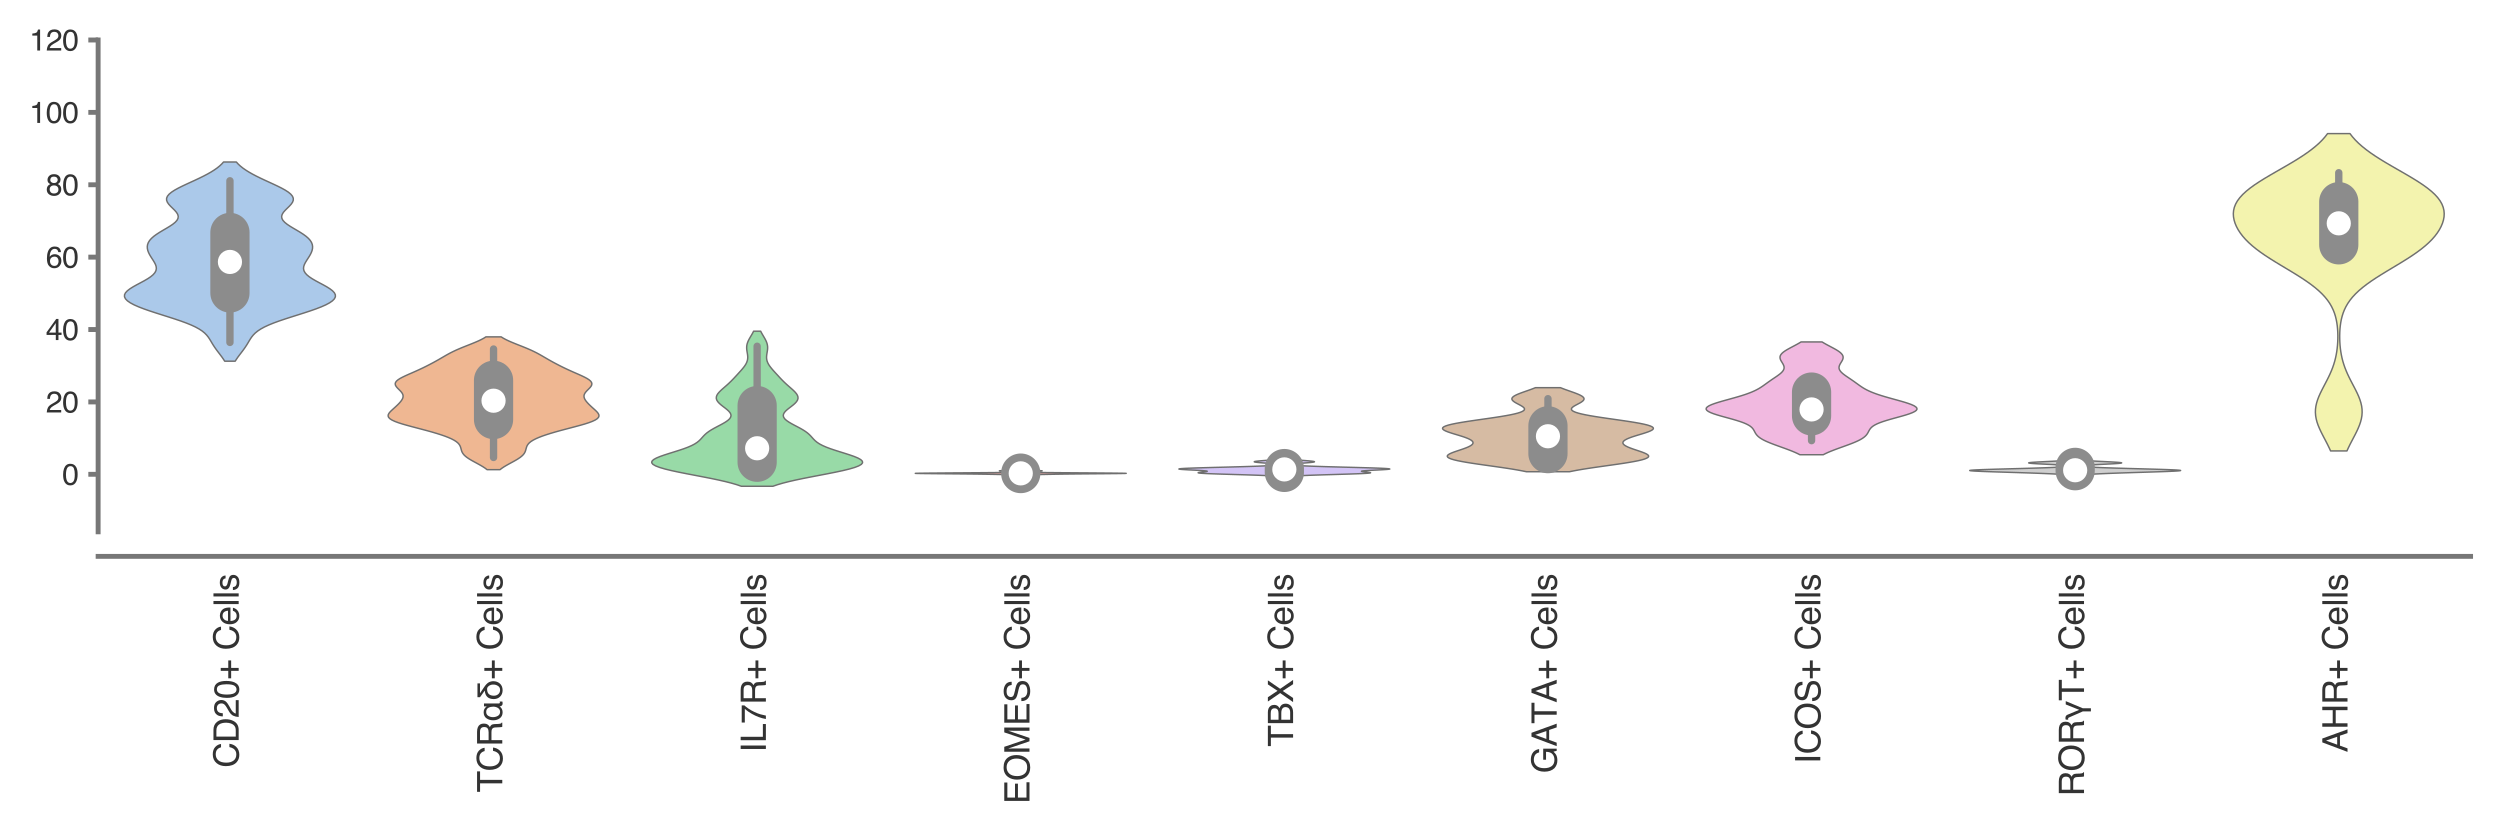 <?xml version="1.0" encoding="utf-8" standalone="no"?>
<!DOCTYPE svg PUBLIC "-//W3C//DTD SVG 1.1//EN"
  "http://www.w3.org/Graphics/SVG/1.1/DTD/svg11.dtd">
<svg xmlns:xlink="http://www.w3.org/1999/xlink" width="254.88pt" height="84.96pt" viewBox="0 0 254.88 84.96" xmlns="http://www.w3.org/2000/svg" version="1.1">
 <defs>
  <style type="text/css">*{stroke-linejoin: round; stroke-linecap: butt}</style>
 </defs>
 <g id="figure_1">
  <g id="patch_1">
   <path d="M 0 84.96 
L 254.88 84.96 
L 254.88 0 
L 0 0 
z
" style="fill: #ffffff"/>
  </g>
  <g id="axes_1">
   <g id="patch_2">
    <path d="M 10.005 54.222 
L 251.88 54.222 
L 251.88 4.076 
L 10.005 4.076 
z
" style="fill: #ffffff"/>
   </g>
   <g id="matplotlib.axis_1">
    <g id="xtick_1">
     <g id="text_1">
      <!-- CD20+ Cells -->
      <g style="fill: #333333" transform="translate(24.333 78.266) rotate(-90) scale(0.035 -0.035)">
       <defs>
        <path id="Helvetica-43" d="M 2422 4716 
Q 3294 4716 3775 4256 
Q 4256 3797 4309 3213 
L 3703 3213 
Q 3600 3656 3292 3915 
Q 2984 4175 2428 4175 
Q 1750 4175 1333 3698 
Q 916 3222 916 2238 
Q 916 1431 1292 929 
Q 1669 428 2416 428 
Q 3103 428 3463 956 
Q 3653 1234 3747 1688 
L 4353 1688 
Q 4272 963 3816 472 
Q 3269 -119 2341 -119 
Q 1541 -119 997 366 
Q 281 1006 281 2344 
Q 281 3359 819 4009 
Q 1400 4716 2422 4716 
z
M 2297 4716 
L 2297 4716 
z
" transform="scale(0.016)"/>
        <path id="Helvetica-44" d="M 2250 531 
Q 2566 531 2769 597 
Q 3131 719 3363 1066 
Q 3547 1344 3628 1778 
Q 3675 2038 3675 2259 
Q 3675 3113 3336 3584 
Q 2997 4056 2244 4056 
L 1141 4056 
L 1141 531 
L 2250 531 
z
M 516 4591 
L 2375 4591 
Q 3322 4591 3844 3919 
Q 4309 3313 4309 2366 
Q 4309 1634 4034 1044 
Q 3550 0 2369 0 
L 516 0 
L 516 4591 
z
" transform="scale(0.016)"/>
        <path id="Helvetica-32" d="M 200 0 
Q 231 578 439 1006 
Q 647 1434 1250 1784 
L 1850 2131 
Q 2253 2366 2416 2531 
Q 2672 2791 2672 3125 
Q 2672 3516 2437 3745 
Q 2203 3975 1813 3975 
Q 1234 3975 1013 3538 
Q 894 3303 881 2888 
L 309 2888 
Q 319 3472 525 3841 
Q 891 4491 1816 4491 
Q 2584 4491 2939 4075 
Q 3294 3659 3294 3150 
Q 3294 2613 2916 2231 
Q 2697 2009 2131 1694 
L 1703 1456 
Q 1397 1288 1222 1134 
Q 909 863 828 531 
L 3272 531 
L 3272 0 
L 200 0 
z
" transform="scale(0.016)"/>
        <path id="Helvetica-30" d="M 1731 4475 
Q 2600 4475 2988 3759 
Q 3288 3206 3288 2244 
Q 3288 1331 3016 734 
Q 2622 -122 1728 -122 
Q 922 -122 528 578 
Q 200 1163 200 2147 
Q 200 2909 397 3456 
Q 766 4475 1731 4475 
z
M 1725 391 
Q 2163 391 2422 778 
Q 2681 1166 2681 2222 
Q 2681 2984 2493 3476 
Q 2306 3969 1766 3969 
Q 1269 3969 1039 3501 
Q 809 3034 809 2125 
Q 809 1441 956 1025 
Q 1181 391 1725 391 
z
" transform="scale(0.016)"/>
        <path id="Helvetica-2b" d="M 288 1369 
L 288 1894 
L 1650 1894 
L 1650 3266 
L 2184 3266 
L 2184 1894 
L 3547 1894 
L 3547 1369 
L 2184 1369 
L 2184 0 
L 1650 0 
L 1650 1369 
L 288 1369 
z
" transform="scale(0.016)"/>
        <path id="Helvetica-20" transform="scale(0.016)"/>
        <path id="Helvetica-65" d="M 1806 3422 
Q 2163 3422 2497 3255 
Q 2831 3088 3006 2822 
Q 3175 2569 3231 2231 
Q 3281 2000 3281 1494 
L 828 1494 
Q 844 984 1069 676 
Q 1294 369 1766 369 
Q 2206 369 2469 659 
Q 2619 828 2681 1050 
L 3234 1050 
Q 3213 866 3089 639 
Q 2966 413 2813 269 
Q 2556 19 2178 -69 
Q 1975 -119 1719 -119 
Q 1094 -119 659 336 
Q 225 791 225 1609 
Q 225 2416 662 2919 
Q 1100 3422 1806 3422 
z
M 2703 1941 
Q 2669 2306 2544 2525 
Q 2313 2931 1772 2931 
Q 1384 2931 1121 2651 
Q 859 2372 844 1941 
L 2703 1941 
z
M 1753 3428 
L 1753 3428 
z
" transform="scale(0.016)"/>
        <path id="Helvetica-6c" d="M 428 4591 
L 991 4591 
L 991 0 
L 428 0 
L 428 4591 
z
" transform="scale(0.016)"/>
        <path id="Helvetica-73" d="M 747 1050 
Q 772 769 888 619 
Q 1100 347 1625 347 
Q 1938 347 2175 483 
Q 2413 619 2413 903 
Q 2413 1119 2222 1231 
Q 2100 1300 1741 1391 
L 1294 1503 
Q 866 1609 663 1741 
Q 300 1969 300 2372 
Q 300 2847 642 3140 
Q 984 3434 1563 3434 
Q 2319 3434 2653 2991 
Q 2863 2709 2856 2384 
L 2325 2384 
Q 2309 2575 2191 2731 
Q 1997 2953 1519 2953 
Q 1200 2953 1036 2831 
Q 872 2709 872 2509 
Q 872 2291 1088 2159 
Q 1213 2081 1456 2022 
L 1828 1931 
Q 2434 1784 2641 1647 
Q 2969 1431 2969 969 
Q 2969 522 2630 197 
Q 2291 -128 1597 -128 
Q 850 -128 539 211 
Q 228 550 206 1050 
L 747 1050 
z
M 1578 3428 
L 1578 3428 
z
" transform="scale(0.016)"/>
       </defs>
       <use xlink:href="#Helvetica-43"/>
       <use xlink:href="#Helvetica-44" x="72.217"/>
       <use xlink:href="#Helvetica-32" x="144.434"/>
       <use xlink:href="#Helvetica-30" x="200.049"/>
       <use xlink:href="#Helvetica-2b" x="255.664"/>
       <use xlink:href="#Helvetica-20" x="314.062"/>
       <use xlink:href="#Helvetica-43" x="341.846"/>
       <use xlink:href="#Helvetica-65" x="414.062"/>
       <use xlink:href="#Helvetica-6c" x="469.678"/>
       <use xlink:href="#Helvetica-6c" x="491.895"/>
       <use xlink:href="#Helvetica-73" x="514.111"/>
      </g>
     </g>
    </g>
    <g id="xtick_2">
     <g id="text_2">
      <!-- TCRαδ+ Cells -->
      <g style="fill: #333333" transform="translate(51.208 80.787) rotate(-90) scale(0.035 -0.035)">
       <defs>
        <path id="Helvetica-54" d="M 3828 4591 
L 3828 4044 
L 2281 4044 
L 2281 0 
L 1650 0 
L 1650 4044 
L 103 4044 
L 103 4591 
L 3828 4591 
z
" transform="scale(0.016)"/>
        <path id="Helvetica-52" d="M 2622 2488 
Q 3059 2488 3314 2663 
Q 3569 2838 3569 3294 
Q 3569 3784 3213 3963 
Q 3022 4056 2703 4056 
L 1184 4056 
L 1184 2488 
L 2622 2488 
z
M 563 4591 
L 2688 4591 
Q 3213 4591 3553 4438 
Q 4200 4144 4200 3353 
Q 4200 2941 4029 2678 
Q 3859 2416 3553 2256 
Q 3822 2147 3958 1969 
Q 4094 1791 4109 1391 
L 4131 775 
Q 4141 513 4175 384 
Q 4231 166 4375 103 
L 4375 0 
L 3613 0 
Q 3581 59 3562 153 
Q 3544 247 3531 516 
L 3494 1281 
Q 3472 1731 3159 1884 
Q 2981 1969 2600 1969 
L 1184 1969 
L 1184 0 
L 563 0 
L 563 4591 
z
" transform="scale(0.016)"/>
        <path id="Helvetica-3b1" d="M 3347 703 
Q 3334 428 3525 434 
Q 3641 434 3700 475 
L 3700 -19 
Q 3628 -44 3513 -50 
Q 3391 -63 3309 -63 
Q 3084 -56 2956 103 
Q 2816 256 2816 475 
L 2803 475 
Q 2413 -63 1734 -63 
Q 1006 -50 647 459 
Q 281 953 281 1644 
Q 281 2350 634 2859 
Q 984 3378 1741 3391 
Q 2413 3391 2797 2847 
L 2809 2847 
L 2809 3328 
L 3347 3328 
L 3347 703 
z
M 1825 397 
Q 2075 397 2253 513 
Q 2425 622 2541 806 
Q 2766 1184 2766 1638 
Q 2766 2144 2559 2528 
Q 2350 2919 1797 2931 
Q 1306 2919 1081 2534 
Q 856 2156 856 1697 
Q 856 1209 1081 819 
Q 1306 409 1825 397 
z
" transform="scale(0.016)"/>
        <path id="Helvetica-3b4" d="M 666 4519 
L 3188 4519 
L 3188 4056 
L 1394 4056 
L 1394 4044 
L 2509 3303 
Q 3134 2881 3372 2469 
Q 3591 2053 3584 1600 
Q 3578 934 3163 447 
Q 2738 -50 1938 -63 
Q 1203 -56 769 403 
Q 331 850 325 1556 
Q 341 3066 1863 3188 
L 1863 3200 
L 666 4056 
L 666 4519 
z
M 1991 397 
Q 2497 403 2731 794 
Q 2969 1166 2969 1606 
Q 2969 1856 2919 2041 
Q 2866 2222 2791 2344 
Q 2713 2463 2638 2541 
Q 2559 2619 2509 2650 
Q 2381 2766 2156 2766 
Q 947 2766 941 1528 
Q 941 1056 1216 738 
Q 1491 403 1991 397 
z
" transform="scale(0.016)"/>
       </defs>
       <use xlink:href="#Helvetica-54"/>
       <use xlink:href="#Helvetica-43" x="61.084"/>
       <use xlink:href="#Helvetica-52" x="133.301"/>
       <use xlink:href="#Helvetica-3b1" x="205.518"/>
       <use xlink:href="#Helvetica-3b4" x="266.602"/>
       <use xlink:href="#Helvetica-2b" x="327.686"/>
       <use xlink:href="#Helvetica-20" x="386.084"/>
       <use xlink:href="#Helvetica-43" x="413.867"/>
       <use xlink:href="#Helvetica-65" x="486.084"/>
       <use xlink:href="#Helvetica-6c" x="541.699"/>
       <use xlink:href="#Helvetica-6c" x="563.916"/>
       <use xlink:href="#Helvetica-73" x="586.133"/>
      </g>
     </g>
    </g>
    <g id="xtick_3">
     <g id="text_3">
      <!-- IL7R+ Cells -->
      <g style="fill: #333333" transform="translate(78.083 76.711) rotate(-90) scale(0.035 -0.035)">
       <defs>
        <path id="Helvetica-49" d="M 628 4591 
L 1256 4591 
L 1256 0 
L 628 0 
L 628 4591 
z
" transform="scale(0.016)"/>
        <path id="Helvetica-4c" d="M 488 4591 
L 1109 4591 
L 1109 547 
L 3434 547 
L 3434 0 
L 488 0 
L 488 4591 
z
" transform="scale(0.016)"/>
        <path id="Helvetica-37" d="M 3347 4400 
L 3347 3909 
Q 3131 3700 2773 3181 
Q 2416 2663 2141 2063 
Q 1869 1478 1728 997 
Q 1638 688 1494 0 
L 872 0 
Q 1084 1281 1809 2550 
Q 2238 3294 2709 3834 
L 234 3834 
L 234 4400 
L 3347 4400 
z
" transform="scale(0.016)"/>
       </defs>
       <use xlink:href="#Helvetica-49"/>
       <use xlink:href="#Helvetica-4c" x="27.783"/>
       <use xlink:href="#Helvetica-37" x="83.398"/>
       <use xlink:href="#Helvetica-52" x="139.014"/>
       <use xlink:href="#Helvetica-2b" x="211.23"/>
       <use xlink:href="#Helvetica-20" x="269.629"/>
       <use xlink:href="#Helvetica-43" x="297.412"/>
       <use xlink:href="#Helvetica-65" x="369.629"/>
       <use xlink:href="#Helvetica-6c" x="425.244"/>
       <use xlink:href="#Helvetica-6c" x="447.461"/>
       <use xlink:href="#Helvetica-73" x="469.678"/>
      </g>
     </g>
    </g>
    <g id="xtick_4">
     <g id="text_4">
      <!-- EOMES+ Cells -->
      <g style="fill: #333333" transform="translate(104.958 81.96) rotate(-90) scale(0.035 -0.035)">
       <defs>
        <path id="Helvetica-45" d="M 547 4591 
L 3894 4591 
L 3894 4028 
L 1153 4028 
L 1153 2634 
L 3688 2634 
L 3688 2103 
L 1153 2103 
L 1153 547 
L 3941 547 
L 3941 0 
L 547 0 
L 547 4591 
z
M 2244 4591 
L 2244 4591 
z
" transform="scale(0.016)"/>
        <path id="Helvetica-4f" d="M 2469 4716 
Q 3684 4716 4269 3934 
Q 4725 3325 4725 2375 
Q 4725 1347 4203 666 
Q 3591 -134 2456 -134 
Q 1397 -134 791 566 
Q 250 1241 250 2272 
Q 250 3203 713 3866 
Q 1306 4716 2469 4716 
z
M 2531 422 
Q 3353 422 3720 1011 
Q 4088 1600 4088 2366 
Q 4088 3175 3664 3669 
Q 3241 4163 2506 4163 
Q 1794 4163 1344 3673 
Q 894 3184 894 2231 
Q 894 1469 1280 945 
Q 1666 422 2531 422 
z
M 2488 4716 
L 2488 4716 
z
" transform="scale(0.016)"/>
        <path id="Helvetica-4d" d="M 472 4591 
L 1363 4591 
L 2681 709 
L 3991 4591 
L 4872 4591 
L 4872 0 
L 4281 0 
L 4281 2709 
Q 4281 2850 4287 3175 
Q 4294 3500 4294 3872 
L 2984 0 
L 2369 0 
L 1050 3872 
L 1050 3731 
Q 1050 3563 1058 3217 
Q 1066 2872 1066 2709 
L 1066 0 
L 472 0 
L 472 4591 
z
" transform="scale(0.016)"/>
        <path id="Helvetica-53" d="M 894 1481 
Q 916 1091 1078 847 
Q 1388 391 2169 391 
Q 2519 391 2806 491 
Q 3363 684 3363 1184 
Q 3363 1559 3128 1719 
Q 2891 1875 2384 1991 
L 1763 2131 
Q 1153 2269 900 2434 
Q 463 2722 463 3294 
Q 463 3913 891 4309 
Q 1319 4706 2103 4706 
Q 2825 4706 3329 4357 
Q 3834 4009 3834 3244 
L 3250 3244 
Q 3203 3613 3050 3809 
Q 2766 4169 2084 4169 
Q 1534 4169 1293 3937 
Q 1053 3706 1053 3400 
Q 1053 3063 1334 2906 
Q 1519 2806 2169 2656 
L 2813 2509 
Q 3278 2403 3531 2219 
Q 3969 1897 3969 1284 
Q 3969 522 3414 194 
Q 2859 -134 2125 -134 
Q 1269 -134 784 303 
Q 300 738 309 1481 
L 894 1481 
z
M 2150 4716 
L 2150 4716 
z
" transform="scale(0.016)"/>
       </defs>
       <use xlink:href="#Helvetica-45"/>
       <use xlink:href="#Helvetica-4f" x="66.699"/>
       <use xlink:href="#Helvetica-4d" x="144.482"/>
       <use xlink:href="#Helvetica-45" x="227.783"/>
       <use xlink:href="#Helvetica-53" x="294.482"/>
       <use xlink:href="#Helvetica-2b" x="361.182"/>
       <use xlink:href="#Helvetica-20" x="419.58"/>
       <use xlink:href="#Helvetica-43" x="447.363"/>
       <use xlink:href="#Helvetica-65" x="519.58"/>
       <use xlink:href="#Helvetica-6c" x="575.195"/>
       <use xlink:href="#Helvetica-6c" x="597.412"/>
       <use xlink:href="#Helvetica-73" x="619.629"/>
      </g>
     </g>
    </g>
    <g id="xtick_5">
     <g id="text_5">
      <!-- TBX+ Cells -->
      <g style="fill: #333333" transform="translate(131.833 76.125) rotate(-90) scale(0.035 -0.035)">
       <defs>
        <path id="Helvetica-42" d="M 2213 2650 
Q 2606 2650 2825 2759 
Q 3169 2931 3169 3378 
Q 3169 3828 2803 3984 
Q 2597 4072 2191 4072 
L 1081 4072 
L 1081 2650 
L 2213 2650 
z
M 2422 531 
Q 2994 531 3238 863 
Q 3391 1072 3391 1369 
Q 3391 1869 2944 2050 
Q 2706 2147 2316 2147 
L 1081 2147 
L 1081 531 
L 2422 531 
z
M 472 4591 
L 2444 4591 
Q 3250 4591 3591 4109 
Q 3791 3825 3791 3453 
Q 3791 3019 3544 2741 
Q 3416 2594 3175 2472 
Q 3528 2338 3703 2169 
Q 4013 1869 4013 1341 
Q 4013 897 3734 538 
Q 3319 0 2413 0 
L 472 0 
L 472 4591 
z
" transform="scale(0.016)"/>
        <path id="Helvetica-58" d="M 881 0 
L 131 0 
L 1775 2353 
L 234 4591 
L 1013 4591 
L 2184 2834 
L 3347 4591 
L 4088 4591 
L 2547 2353 
L 4163 0 
L 3391 0 
L 2153 1888 
L 881 0 
z
" transform="scale(0.016)"/>
       </defs>
       <use xlink:href="#Helvetica-54"/>
       <use xlink:href="#Helvetica-42" x="61.084"/>
       <use xlink:href="#Helvetica-58" x="127.783"/>
       <use xlink:href="#Helvetica-2b" x="194.482"/>
       <use xlink:href="#Helvetica-20" x="252.881"/>
       <use xlink:href="#Helvetica-43" x="280.664"/>
       <use xlink:href="#Helvetica-65" x="352.881"/>
       <use xlink:href="#Helvetica-6c" x="408.496"/>
       <use xlink:href="#Helvetica-6c" x="430.713"/>
       <use xlink:href="#Helvetica-73" x="452.93"/>
      </g>
     </g>
    </g>
    <g id="xtick_6">
     <g id="text_6">
      <!-- GATA+ Cells -->
      <g style="fill: #333333" transform="translate(158.708 78.847) rotate(-90) scale(0.035 -0.035)">
       <defs>
        <path id="Helvetica-47" d="M 2472 4709 
Q 3119 4709 3591 4459 
Q 4275 4100 4428 3200 
L 3813 3200 
Q 3700 3703 3347 3933 
Q 2994 4163 2456 4163 
Q 1819 4163 1383 3684 
Q 947 3206 947 2259 
Q 947 1441 1306 927 
Q 1666 413 2478 413 
Q 3100 413 3508 773 
Q 3916 1134 3925 1941 
L 2488 1941 
L 2488 2456 
L 4503 2456 
L 4503 0 
L 4103 0 
L 3953 591 
Q 3638 244 3394 109 
Q 2984 -122 2353 -122 
Q 1538 -122 950 406 
Q 309 1069 309 2225 
Q 309 3378 934 4059 
Q 1528 4709 2472 4709 
z
M 2369 4716 
L 2369 4716 
z
" transform="scale(0.016)"/>
        <path id="Helvetica-41" d="M 2844 1881 
L 2147 3909 
L 1406 1881 
L 2844 1881 
z
M 1822 4591 
L 2525 4591 
L 4191 0 
L 3509 0 
L 3044 1375 
L 1228 1375 
L 731 0 
L 94 0 
L 1822 4591 
z
" transform="scale(0.016)"/>
       </defs>
       <use xlink:href="#Helvetica-47"/>
       <use xlink:href="#Helvetica-41" x="77.783"/>
       <use xlink:href="#Helvetica-54" x="144.482"/>
       <use xlink:href="#Helvetica-41" x="205.566"/>
       <use xlink:href="#Helvetica-2b" x="272.266"/>
       <use xlink:href="#Helvetica-20" x="330.664"/>
       <use xlink:href="#Helvetica-43" x="358.447"/>
       <use xlink:href="#Helvetica-65" x="430.664"/>
       <use xlink:href="#Helvetica-6c" x="486.279"/>
       <use xlink:href="#Helvetica-6c" x="508.496"/>
       <use xlink:href="#Helvetica-73" x="530.713"/>
      </g>
     </g>
    </g>
    <g id="xtick_7">
     <g id="text_7">
      <!-- ICOS+ Cells -->
      <g style="fill: #333333" transform="translate(185.583 77.875) rotate(-90) scale(0.035 -0.035)">
       <use xlink:href="#Helvetica-49"/>
       <use xlink:href="#Helvetica-43" x="27.783"/>
       <use xlink:href="#Helvetica-4f" x="100"/>
       <use xlink:href="#Helvetica-53" x="177.783"/>
       <use xlink:href="#Helvetica-2b" x="244.482"/>
       <use xlink:href="#Helvetica-20" x="302.881"/>
       <use xlink:href="#Helvetica-43" x="330.664"/>
       <use xlink:href="#Helvetica-65" x="402.881"/>
       <use xlink:href="#Helvetica-6c" x="458.496"/>
       <use xlink:href="#Helvetica-6c" x="480.713"/>
       <use xlink:href="#Helvetica-73" x="502.93"/>
      </g>
     </g>
    </g>
    <g id="xtick_8">
     <g id="text_8">
      <!-- RORγT+ Cells -->
      <g style="fill: #333333" transform="translate(212.47 81.18) rotate(-90) scale(0.035 -0.035)">
       <defs>
        <path id="Helvetica-3b3" d="M 1556 225 
L 581 2444 
Q 481 2700 416 2803 
Q 347 2894 244 2894 
Q 91 2888 56 2872 
L 56 3334 
Q 166 3384 313 3391 
Q 641 3391 788 3250 
Q 863 3188 922 3078 
Q 978 2963 1038 2809 
L 1844 878 
L 2828 3328 
L 3431 3328 
L 2131 225 
L 2131 -1253 
L 1556 -1253 
L 1556 225 
z
" transform="scale(0.016)"/>
       </defs>
       <use xlink:href="#Helvetica-52"/>
       <use xlink:href="#Helvetica-4f" x="72.217"/>
       <use xlink:href="#Helvetica-52" x="150"/>
       <use xlink:href="#Helvetica-3b3" x="222.217"/>
       <use xlink:href="#Helvetica-54" x="277.832"/>
       <use xlink:href="#Helvetica-2b" x="338.916"/>
       <use xlink:href="#Helvetica-20" x="397.314"/>
       <use xlink:href="#Helvetica-43" x="425.098"/>
       <use xlink:href="#Helvetica-65" x="497.314"/>
       <use xlink:href="#Helvetica-6c" x="552.93"/>
       <use xlink:href="#Helvetica-6c" x="575.146"/>
       <use xlink:href="#Helvetica-73" x="597.363"/>
      </g>
     </g>
    </g>
    <g id="xtick_9">
     <g id="text_9">
      <!-- AHR+ Cells -->
      <g style="fill: #333333" transform="translate(239.333 76.708) rotate(-90) scale(0.035 -0.035)">
       <defs>
        <path id="Helvetica-48" d="M 503 4591 
L 1131 4591 
L 1131 2694 
L 3519 2694 
L 3519 4591 
L 4147 4591 
L 4147 0 
L 3519 0 
L 3519 2147 
L 1131 2147 
L 1131 0 
L 503 0 
L 503 4591 
z
" transform="scale(0.016)"/>
       </defs>
       <use xlink:href="#Helvetica-41"/>
       <use xlink:href="#Helvetica-48" x="66.699"/>
       <use xlink:href="#Helvetica-52" x="138.916"/>
       <use xlink:href="#Helvetica-2b" x="211.133"/>
       <use xlink:href="#Helvetica-20" x="269.531"/>
       <use xlink:href="#Helvetica-43" x="297.314"/>
       <use xlink:href="#Helvetica-65" x="369.531"/>
       <use xlink:href="#Helvetica-6c" x="425.146"/>
       <use xlink:href="#Helvetica-6c" x="447.363"/>
       <use xlink:href="#Helvetica-73" x="469.58"/>
      </g>
     </g>
    </g>
   </g>
   <g id="matplotlib.axis_2">
    <g id="ytick_1">
     <g id="line2d_1">
      <defs>
       <path id="mf512d5b868" d="M 0 0 
L -1 0 
" style="stroke: #777777; stroke-width: 0.5"/>
      </defs>
      <g>
       <use xlink:href="#mf512d5b868" x="10.005" y="48.355" style="fill: #777777; stroke: #777777; stroke-width: 0.5"/>
      </g>
     </g>
     <g id="text_10">
      <!-- 0 -->
      <g style="fill: #333333" transform="translate(6.337 49.431) scale(0.03 -0.03)">
       <use xlink:href="#Helvetica-30"/>
      </g>
     </g>
    </g>
    <g id="ytick_2">
     <g id="line2d_2">
      <g>
       <use xlink:href="#mf512d5b868" x="10.005" y="40.976" style="fill: #777777; stroke: #777777; stroke-width: 0.5"/>
      </g>
     </g>
     <g id="text_11">
      <!-- 20 -->
      <g style="fill: #333333" transform="translate(4.669 42.052) scale(0.03 -0.03)">
       <use xlink:href="#Helvetica-32"/>
       <use xlink:href="#Helvetica-30" x="55.615"/>
      </g>
     </g>
    </g>
    <g id="ytick_3">
     <g id="line2d_3">
      <g>
       <use xlink:href="#mf512d5b868" x="10.005" y="33.596" style="fill: #777777; stroke: #777777; stroke-width: 0.5"/>
      </g>
     </g>
     <g id="text_12">
      <!-- 40 -->
      <g style="fill: #333333" transform="translate(4.669 34.672) scale(0.03 -0.03)">
       <defs>
        <path id="Helvetica-34" d="M 2116 1584 
L 2116 3613 
L 681 1584 
L 2116 1584 
z
M 2125 0 
L 2125 1094 
L 163 1094 
L 163 1644 
L 2213 4488 
L 2688 4488 
L 2688 1584 
L 3347 1584 
L 3347 1094 
L 2688 1094 
L 2688 0 
L 2125 0 
z
" transform="scale(0.016)"/>
       </defs>
       <use xlink:href="#Helvetica-34"/>
       <use xlink:href="#Helvetica-30" x="55.615"/>
      </g>
     </g>
    </g>
    <g id="ytick_4">
     <g id="line2d_4">
      <g>
       <use xlink:href="#mf512d5b868" x="10.005" y="26.216" style="fill: #777777; stroke: #777777; stroke-width: 0.5"/>
      </g>
     </g>
     <g id="text_13">
      <!-- 60 -->
      <g style="fill: #333333" transform="translate(4.669 27.292) scale(0.03 -0.03)">
       <defs>
        <path id="Helvetica-36" d="M 1872 4494 
Q 2622 4494 2917 4105 
Q 3213 3716 3213 3303 
L 2656 3303 
Q 2606 3569 2497 3719 
Q 2294 4000 1881 4000 
Q 1409 4000 1131 3564 
Q 853 3128 822 2316 
Q 1016 2600 1309 2741 
Q 1578 2866 1909 2866 
Q 2472 2866 2890 2506 
Q 3309 2147 3309 1434 
Q 3309 825 2912 354 
Q 2516 -116 1781 -116 
Q 1153 -116 697 361 
Q 241 838 241 1966 
Q 241 2800 444 3381 
Q 834 4494 1872 4494 
z
M 1831 384 
Q 2275 384 2495 682 
Q 2716 981 2716 1388 
Q 2716 1731 2519 2042 
Q 2322 2353 1803 2353 
Q 1441 2353 1167 2112 
Q 894 1872 894 1388 
Q 894 963 1142 673 
Q 1391 384 1831 384 
z
" transform="scale(0.016)"/>
       </defs>
       <use xlink:href="#Helvetica-36"/>
       <use xlink:href="#Helvetica-30" x="55.615"/>
      </g>
     </g>
    </g>
    <g id="ytick_5">
     <g id="line2d_5">
      <g>
       <use xlink:href="#mf512d5b868" x="10.005" y="18.836" style="fill: #777777; stroke: #777777; stroke-width: 0.5"/>
      </g>
     </g>
     <g id="text_14">
      <!-- 80 -->
      <g style="fill: #333333" transform="translate(4.669 19.912) scale(0.03 -0.03)">
       <defs>
        <path id="Helvetica-38" d="M 1741 2600 
Q 2113 2600 2322 2808 
Q 2531 3016 2531 3303 
Q 2531 3553 2331 3762 
Q 2131 3972 1722 3972 
Q 1316 3972 1134 3762 
Q 953 3553 953 3272 
Q 953 2956 1187 2778 
Q 1422 2600 1741 2600 
z
M 1775 384 
Q 2166 384 2423 595 
Q 2681 806 2681 1225 
Q 2681 1659 2415 1884 
Q 2150 2109 1734 2109 
Q 1331 2109 1076 1879 
Q 822 1650 822 1244 
Q 822 894 1055 639 
Q 1288 384 1775 384 
z
M 975 2384 
Q 741 2484 609 2619 
Q 363 2869 363 3269 
Q 363 3769 725 4128 
Q 1088 4488 1753 4488 
Q 2397 4488 2762 4148 
Q 3128 3809 3128 3356 
Q 3128 2938 2916 2678 
Q 2797 2531 2547 2391 
Q 2825 2263 2984 2097 
Q 3281 1784 3281 1284 
Q 3281 694 2884 283 
Q 2488 -128 1763 -128 
Q 1109 -128 657 226 
Q 206 581 206 1256 
Q 206 1653 400 1942 
Q 594 2231 975 2384 
z
" transform="scale(0.016)"/>
       </defs>
       <use xlink:href="#Helvetica-38"/>
       <use xlink:href="#Helvetica-30" x="55.615"/>
      </g>
     </g>
    </g>
    <g id="ytick_6">
     <g id="line2d_6">
      <g>
       <use xlink:href="#mf512d5b868" x="10.005" y="11.456" style="fill: #777777; stroke: #777777; stroke-width: 0.5"/>
      </g>
     </g>
     <g id="text_15">
      <!-- 100 -->
      <g style="fill: #333333" transform="translate(3 12.532) scale(0.03 -0.03)">
       <defs>
        <path id="Helvetica-31" d="M 613 3169 
L 613 3600 
Q 1222 3659 1462 3798 
Q 1703 3938 1822 4456 
L 2266 4456 
L 2266 0 
L 1666 0 
L 1666 3169 
L 613 3169 
z
" transform="scale(0.016)"/>
       </defs>
       <use xlink:href="#Helvetica-31"/>
       <use xlink:href="#Helvetica-30" x="55.615"/>
       <use xlink:href="#Helvetica-30" x="111.23"/>
      </g>
     </g>
    </g>
    <g id="ytick_7">
     <g id="line2d_7">
      <g>
       <use xlink:href="#mf512d5b868" x="10.005" y="4.076" style="fill: #777777; stroke: #777777; stroke-width: 0.5"/>
      </g>
     </g>
     <g id="text_16">
      <!-- 120 -->
      <g style="fill: #333333" transform="translate(3 5.152) scale(0.03 -0.03)">
       <use xlink:href="#Helvetica-31"/>
       <use xlink:href="#Helvetica-32" x="55.615"/>
       <use xlink:href="#Helvetica-30" x="111.23"/>
      </g>
     </g>
    </g>
   </g>
   <g id="PolyCollection_1">
    <defs>
     <path id="ma7e7812ad2" d="M 23.978 -48.135 
L 22.908 -48.135 
L 22.778 -48.34 
L 22.635 -48.545 
L 22.482 -48.751 
L 22.326 -48.956 
L 22.169 -49.161 
L 22.017 -49.366 
L 21.874 -49.571 
L 21.74 -49.776 
L 21.614 -49.981 
L 21.493 -50.187 
L 21.368 -50.392 
L 21.229 -50.597 
L 21.065 -50.802 
L 20.863 -51.007 
L 20.611 -51.212 
L 20.3 -51.417 
L 19.925 -51.623 
L 19.482 -51.828 
L 18.976 -52.033 
L 18.414 -52.238 
L 17.807 -52.443 
L 17.17 -52.648 
L 16.52 -52.854 
L 15.875 -53.059 
L 15.251 -53.264 
L 14.666 -53.469 
L 14.135 -53.674 
L 13.671 -53.879 
L 13.287 -54.084 
L 12.991 -54.29 
L 12.792 -54.495 
L 12.693 -54.7 
L 12.695 -54.905 
L 12.795 -55.11 
L 12.986 -55.315 
L 13.254 -55.52 
L 13.582 -55.726 
L 13.951 -55.931 
L 14.336 -56.136 
L 14.714 -56.341 
L 15.065 -56.546 
L 15.37 -56.751 
L 15.614 -56.956 
L 15.792 -57.162 
L 15.899 -57.367 
L 15.94 -57.572 
L 15.922 -57.777 
L 15.856 -57.982 
L 15.754 -58.187 
L 15.631 -58.392 
L 15.498 -58.598 
L 15.367 -58.803 
L 15.246 -59.008 
L 15.145 -59.213 
L 15.069 -59.418 
L 15.024 -59.623 
L 15.015 -59.829 
L 15.047 -60.034 
L 15.126 -60.239 
L 15.253 -60.444 
L 15.433 -60.649 
L 15.663 -60.854 
L 15.941 -61.059 
L 16.257 -61.265 
L 16.599 -61.47 
L 16.95 -61.675 
L 17.29 -61.88 
L 17.598 -62.085 
L 17.854 -62.29 
L 18.041 -62.495 
L 18.149 -62.701 
L 18.172 -62.906 
L 18.114 -63.111 
L 17.987 -63.316 
L 17.809 -63.521 
L 17.601 -63.726 
L 17.391 -63.931 
L 17.203 -64.137 
L 17.062 -64.342 
L 16.985 -64.547 
L 16.985 -64.752 
L 17.07 -64.957 
L 17.239 -65.162 
L 17.486 -65.368 
L 17.8 -65.573 
L 18.17 -65.778 
L 18.579 -65.983 
L 19.014 -66.188 
L 19.461 -66.393 
L 19.907 -66.598 
L 20.342 -66.804 
L 20.758 -67.009 
L 21.149 -67.214 
L 21.51 -67.419 
L 21.837 -67.624 
L 22.129 -67.829 
L 22.385 -68.034 
L 22.606 -68.24 
L 22.792 -68.445 
L 24.093 -68.445 
L 24.093 -68.445 
L 24.279 -68.24 
L 24.5 -68.034 
L 24.756 -67.829 
L 25.048 -67.624 
L 25.375 -67.419 
L 25.736 -67.214 
L 26.127 -67.009 
L 26.543 -66.804 
L 26.978 -66.598 
L 27.424 -66.393 
L 27.871 -66.188 
L 28.306 -65.983 
L 28.715 -65.778 
L 29.085 -65.573 
L 29.4 -65.368 
L 29.646 -65.162 
L 29.815 -64.957 
L 29.9 -64.752 
L 29.901 -64.547 
L 29.824 -64.342 
L 29.682 -64.137 
L 29.494 -63.931 
L 29.284 -63.726 
L 29.077 -63.521 
L 28.898 -63.316 
L 28.771 -63.111 
L 28.713 -62.906 
L 28.737 -62.701 
L 28.844 -62.495 
L 29.031 -62.29 
L 29.287 -62.085 
L 29.595 -61.88 
L 29.935 -61.675 
L 30.286 -61.47 
L 30.628 -61.265 
L 30.944 -61.059 
L 31.222 -60.854 
L 31.453 -60.649 
L 31.632 -60.444 
L 31.76 -60.239 
L 31.838 -60.034 
L 31.87 -59.829 
L 31.861 -59.623 
L 31.816 -59.418 
L 31.74 -59.213 
L 31.639 -59.008 
L 31.518 -58.803 
L 31.387 -58.598 
L 31.254 -58.392 
L 31.131 -58.187 
L 31.029 -57.982 
L 30.963 -57.777 
L 30.945 -57.572 
L 30.986 -57.367 
L 31.094 -57.162 
L 31.271 -56.956 
L 31.515 -56.751 
L 31.82 -56.546 
L 32.171 -56.341 
L 32.549 -56.136 
L 32.935 -55.931 
L 33.303 -55.726 
L 33.631 -55.52 
L 33.899 -55.315 
L 34.09 -55.11 
L 34.19 -54.905 
L 34.193 -54.7 
L 34.093 -54.495 
L 33.894 -54.29 
L 33.598 -54.084 
L 33.214 -53.879 
L 32.75 -53.674 
L 32.219 -53.469 
L 31.634 -53.264 
L 31.011 -53.059 
L 30.365 -52.854 
L 29.715 -52.648 
L 29.078 -52.443 
L 28.471 -52.238 
L 27.909 -52.033 
L 27.403 -51.828 
L 26.96 -51.623 
L 26.585 -51.417 
L 26.274 -51.212 
L 26.023 -51.007 
L 25.82 -50.802 
L 25.656 -50.597 
L 25.517 -50.392 
L 25.392 -50.187 
L 25.271 -49.981 
L 25.145 -49.776 
L 25.011 -49.571 
L 24.868 -49.366 
L 24.716 -49.161 
L 24.56 -48.956 
L 24.403 -48.751 
L 24.25 -48.545 
L 24.108 -48.34 
L 23.978 -48.135 
z
" style="stroke: #6f6f6f; stroke-width: 0.15"/>
    </defs>
    <g clip-path="url(#p9505f1b101)">
     <use xlink:href="#ma7e7812ad2" x="0" y="84.96" style="fill: #abc9ea; stroke: #6f6f6f; stroke-width: 0.15"/>
    </g>
   </g>
   <g id="PolyCollection_2">
    <defs>
     <path id="m8abe986017" d="M 50.981 -37.079 
L 49.654 -37.079 
L 49.475 -37.216 
L 49.271 -37.353 
L 49.045 -37.489 
L 48.803 -37.626 
L 48.553 -37.763 
L 48.301 -37.9 
L 48.056 -38.036 
L 47.828 -38.173 
L 47.624 -38.31 
L 47.449 -38.446 
L 47.306 -38.583 
L 47.197 -38.72 
L 47.117 -38.857 
L 47.061 -38.993 
L 47.021 -39.13 
L 46.985 -39.267 
L 46.943 -39.404 
L 46.883 -39.54 
L 46.794 -39.677 
L 46.667 -39.814 
L 46.497 -39.951 
L 46.279 -40.087 
L 46.014 -40.224 
L 45.702 -40.361 
L 45.347 -40.498 
L 44.952 -40.634 
L 44.52 -40.771 
L 44.056 -40.908 
L 43.566 -41.045 
L 43.056 -41.181 
L 42.534 -41.318 
L 42.014 -41.455 
L 41.508 -41.592 
L 41.033 -41.728 
L 40.606 -41.865 
L 40.242 -42.002 
L 39.953 -42.139 
L 39.744 -42.275 
L 39.617 -42.412 
L 39.568 -42.549 
L 39.585 -42.685 
L 39.655 -42.822 
L 39.764 -42.959 
L 39.899 -43.096 
L 40.047 -43.232 
L 40.199 -43.369 
L 40.349 -43.506 
L 40.494 -43.643 
L 40.632 -43.779 
L 40.759 -43.916 
L 40.874 -44.053 
L 40.97 -44.19 
L 41.044 -44.326 
L 41.088 -44.463 
L 41.097 -44.6 
L 41.068 -44.737 
L 41.001 -44.873 
L 40.9 -45.01 
L 40.774 -45.147 
L 40.636 -45.284 
L 40.503 -45.42 
L 40.39 -45.557 
L 40.315 -45.694 
L 40.29 -45.831 
L 40.325 -45.967 
L 40.422 -46.104 
L 40.58 -46.241 
L 40.792 -46.378 
L 41.048 -46.514 
L 41.334 -46.651 
L 41.638 -46.788 
L 41.95 -46.924 
L 42.261 -47.061 
L 42.566 -47.198 
L 42.863 -47.335 
L 43.15 -47.471 
L 43.428 -47.608 
L 43.698 -47.745 
L 43.961 -47.882 
L 44.216 -48.018 
L 44.464 -48.155 
L 44.706 -48.292 
L 44.943 -48.429 
L 45.177 -48.565 
L 45.413 -48.702 
L 45.655 -48.839 
L 45.909 -48.976 
L 46.18 -49.112 
L 46.469 -49.249 
L 46.779 -49.386 
L 47.106 -49.523 
L 47.446 -49.659 
L 47.793 -49.796 
L 48.137 -49.933 
L 48.469 -50.07 
L 48.782 -50.206 
L 49.068 -50.343 
L 49.322 -50.48 
L 49.542 -50.617 
L 51.093 -50.617 
L 51.093 -50.617 
L 51.313 -50.48 
L 51.567 -50.343 
L 51.853 -50.206 
L 52.166 -50.07 
L 52.498 -49.933 
L 52.842 -49.796 
L 53.189 -49.659 
L 53.529 -49.523 
L 53.856 -49.386 
L 54.166 -49.249 
L 54.455 -49.112 
L 54.726 -48.976 
L 54.98 -48.839 
L 55.222 -48.702 
L 55.458 -48.565 
L 55.692 -48.429 
L 55.929 -48.292 
L 56.171 -48.155 
L 56.419 -48.018 
L 56.675 -47.882 
L 56.937 -47.745 
L 57.207 -47.608 
L 57.485 -47.471 
L 57.772 -47.335 
L 58.069 -47.198 
L 58.374 -47.061 
L 58.685 -46.924 
L 58.997 -46.788 
L 59.301 -46.651 
L 59.587 -46.514 
L 59.843 -46.378 
L 60.055 -46.241 
L 60.213 -46.104 
L 60.311 -45.967 
L 60.345 -45.831 
L 60.32 -45.694 
L 60.245 -45.557 
L 60.132 -45.42 
L 59.999 -45.284 
L 59.861 -45.147 
L 59.735 -45.01 
L 59.635 -44.873 
L 59.567 -44.737 
L 59.538 -44.6 
L 59.547 -44.463 
L 59.591 -44.326 
L 59.665 -44.19 
L 59.761 -44.053 
L 59.876 -43.916 
L 60.003 -43.779 
L 60.141 -43.643 
L 60.286 -43.506 
L 60.437 -43.369 
L 60.589 -43.232 
L 60.736 -43.096 
L 60.871 -42.959 
L 60.98 -42.822 
L 61.051 -42.685 
L 61.068 -42.549 
L 61.018 -42.412 
L 60.891 -42.275 
L 60.683 -42.139 
L 60.393 -42.002 
L 60.029 -41.865 
L 59.602 -41.728 
L 59.127 -41.592 
L 58.621 -41.455 
L 58.101 -41.318 
L 57.579 -41.181 
L 57.069 -41.045 
L 56.579 -40.908 
L 56.115 -40.771 
L 55.683 -40.634 
L 55.288 -40.498 
L 54.933 -40.361 
L 54.621 -40.224 
L 54.356 -40.087 
L 54.138 -39.951 
L 53.968 -39.814 
L 53.841 -39.677 
L 53.752 -39.54 
L 53.692 -39.404 
L 53.65 -39.267 
L 53.614 -39.13 
L 53.574 -38.993 
L 53.518 -38.857 
L 53.439 -38.72 
L 53.329 -38.583 
L 53.186 -38.446 
L 53.011 -38.31 
L 52.807 -38.173 
L 52.579 -38.036 
L 52.335 -37.9 
L 52.083 -37.763 
L 51.832 -37.626 
L 51.59 -37.489 
L 51.364 -37.353 
L 51.16 -37.216 
L 50.981 -37.079 
z
" style="stroke: #6f6f6f; stroke-width: 0.15"/>
    </defs>
    <g clip-path="url(#p9505f1b101)">
     <use xlink:href="#m8abe986017" x="0" y="84.96" style="fill: #efb792; stroke: #6f6f6f; stroke-width: 0.15"/>
    </g>
   </g>
   <g id="PolyCollection_3">
    <defs>
     <path id="m66050e8830" d="M 78.801 -35.384 
L 75.584 -35.384 
L 75.12 -35.544 
L 74.574 -35.703 
L 73.947 -35.863 
L 73.246 -36.023 
L 72.482 -36.183 
L 71.672 -36.342 
L 70.838 -36.502 
L 70.006 -36.662 
L 69.203 -36.821 
L 68.46 -36.981 
L 67.802 -37.141 
L 67.256 -37.301 
L 66.839 -37.46 
L 66.566 -37.62 
L 66.443 -37.78 
L 66.466 -37.939 
L 66.627 -38.099 
L 66.909 -38.259 
L 67.29 -38.419 
L 67.744 -38.578 
L 68.242 -38.738 
L 68.756 -38.898 
L 69.261 -39.058 
L 69.733 -39.217 
L 70.156 -39.377 
L 70.521 -39.537 
L 70.824 -39.696 
L 71.069 -39.856 
L 71.265 -40.016 
L 71.428 -40.176 
L 71.572 -40.335 
L 71.715 -40.495 
L 71.872 -40.655 
L 72.054 -40.814 
L 72.27 -40.974 
L 72.519 -41.134 
L 72.797 -41.294 
L 73.096 -41.453 
L 73.401 -41.613 
L 73.697 -41.773 
L 73.967 -41.933 
L 74.196 -42.092 
L 74.372 -42.252 
L 74.484 -42.412 
L 74.529 -42.571 
L 74.507 -42.731 
L 74.423 -42.891 
L 74.287 -43.051 
L 74.111 -43.21 
L 73.91 -43.37 
L 73.7 -43.53 
L 73.499 -43.689 
L 73.321 -43.849 
L 73.177 -44.009 
L 73.078 -44.169 
L 73.029 -44.328 
L 73.031 -44.488 
L 73.082 -44.648 
L 73.177 -44.808 
L 73.307 -44.967 
L 73.463 -45.127 
L 73.637 -45.287 
L 73.819 -45.446 
L 74.002 -45.606 
L 74.182 -45.766 
L 74.354 -45.926 
L 74.519 -46.085 
L 74.677 -46.245 
L 74.83 -46.405 
L 74.978 -46.564 
L 75.125 -46.724 
L 75.272 -46.884 
L 75.417 -47.044 
L 75.56 -47.203 
L 75.697 -47.363 
L 75.826 -47.523 
L 75.943 -47.683 
L 76.043 -47.842 
L 76.123 -48.002 
L 76.182 -48.162 
L 76.218 -48.321 
L 76.234 -48.481 
L 76.23 -48.641 
L 76.213 -48.801 
L 76.188 -48.96 
L 76.161 -49.12 
L 76.137 -49.28 
L 76.124 -49.439 
L 76.124 -49.599 
L 76.142 -49.759 
L 76.178 -49.919 
L 76.232 -50.078 
L 76.301 -50.238 
L 76.383 -50.398 
L 76.474 -50.558 
L 76.568 -50.717 
L 76.662 -50.877 
L 76.752 -51.037 
L 76.834 -51.196 
L 77.551 -51.196 
L 77.551 -51.196 
L 77.633 -51.037 
L 77.723 -50.877 
L 77.817 -50.717 
L 77.911 -50.558 
L 78.002 -50.398 
L 78.084 -50.238 
L 78.153 -50.078 
L 78.207 -49.919 
L 78.243 -49.759 
L 78.261 -49.599 
L 78.261 -49.439 
L 78.248 -49.28 
L 78.224 -49.12 
L 78.197 -48.96 
L 78.172 -48.801 
L 78.155 -48.641 
L 78.151 -48.481 
L 78.167 -48.321 
L 78.203 -48.162 
L 78.262 -48.002 
L 78.342 -47.842 
L 78.442 -47.683 
L 78.559 -47.523 
L 78.688 -47.363 
L 78.825 -47.203 
L 78.968 -47.044 
L 79.113 -46.884 
L 79.26 -46.724 
L 79.407 -46.564 
L 79.555 -46.405 
L 79.708 -46.245 
L 79.866 -46.085 
L 80.031 -45.926 
L 80.203 -45.766 
L 80.383 -45.606 
L 80.566 -45.446 
L 80.748 -45.287 
L 80.922 -45.127 
L 81.078 -44.967 
L 81.208 -44.808 
L 81.303 -44.648 
L 81.354 -44.488 
L 81.356 -44.328 
L 81.307 -44.169 
L 81.208 -44.009 
L 81.064 -43.849 
L 80.886 -43.689 
L 80.685 -43.53 
L 80.475 -43.37 
L 80.274 -43.21 
L 80.098 -43.051 
L 79.962 -42.891 
L 79.878 -42.731 
L 79.856 -42.571 
L 79.901 -42.412 
L 80.013 -42.252 
L 80.189 -42.092 
L 80.418 -41.933 
L 80.688 -41.773 
L 80.984 -41.613 
L 81.289 -41.453 
L 81.588 -41.294 
L 81.866 -41.134 
L 82.115 -40.974 
L 82.331 -40.814 
L 82.513 -40.655 
L 82.67 -40.495 
L 82.813 -40.335 
L 82.957 -40.176 
L 83.12 -40.016 
L 83.316 -39.856 
L 83.561 -39.696 
L 83.864 -39.537 
L 84.229 -39.377 
L 84.652 -39.217 
L 85.124 -39.058 
L 85.629 -38.898 
L 86.143 -38.738 
L 86.641 -38.578 
L 87.095 -38.419 
L 87.476 -38.259 
L 87.758 -38.099 
L 87.919 -37.939 
L 87.942 -37.78 
L 87.819 -37.62 
L 87.546 -37.46 
L 87.129 -37.301 
L 86.583 -37.141 
L 85.925 -36.981 
L 85.182 -36.821 
L 84.379 -36.662 
L 83.547 -36.502 
L 82.713 -36.342 
L 81.903 -36.183 
L 81.139 -36.023 
L 80.438 -35.863 
L 79.811 -35.703 
L 79.265 -35.544 
L 78.801 -35.384 
z
" style="stroke: #6f6f6f; stroke-width: 0.15"/>
    </defs>
    <g clip-path="url(#p9505f1b101)">
     <use xlink:href="#m66050e8830" x="0" y="84.96" style="fill: #98daa7; stroke: #6f6f6f; stroke-width: 0.15"/>
    </g>
   </g>
   <g id="PolyCollection_4">
    <defs>
     <path id="m4e4c602f3f" d="M 104.849 -36.55 
L 103.286 -36.55 
L 103.133 -36.555 
L 102.965 -36.559 
L 102.784 -36.564 
L 102.592 -36.569 
L 102.391 -36.573 
L 102.183 -36.578 
L 101.971 -36.583 
L 101.756 -36.587 
L 101.538 -36.592 
L 101.315 -36.597 
L 101.086 -36.601 
L 100.847 -36.606 
L 100.594 -36.611 
L 100.32 -36.615 
L 100.021 -36.62 
L 99.69 -36.625 
L 99.325 -36.63 
L 98.922 -36.634 
L 98.481 -36.639 
L 98.006 -36.644 
L 97.501 -36.648 
L 96.974 -36.653 
L 96.437 -36.658 
L 95.902 -36.662 
L 95.383 -36.667 
L 94.895 -36.672 
L 94.452 -36.676 
L 94.067 -36.681 
L 93.753 -36.686 
L 93.518 -36.69 
L 93.372 -36.695 
L 93.317 -36.7 
L 93.357 -36.704 
L 93.491 -36.709 
L 93.716 -36.714 
L 94.026 -36.718 
L 94.415 -36.723 
L 94.874 -36.728 
L 95.392 -36.732 
L 95.959 -36.737 
L 96.562 -36.742 
L 97.19 -36.747 
L 97.829 -36.751 
L 98.467 -36.756 
L 99.094 -36.761 
L 99.7 -36.765 
L 100.274 -36.77 
L 100.811 -36.775 
L 101.305 -36.779 
L 101.752 -36.784 
L 102.15 -36.789 
L 102.499 -36.793 
L 102.801 -36.798 
L 103.058 -36.803 
L 103.272 -36.807 
L 103.449 -36.812 
L 103.593 -36.817 
L 103.707 -36.821 
L 103.796 -36.826 
L 103.864 -36.831 
L 103.915 -36.835 
L 103.95 -36.84 
L 103.973 -36.845 
L 103.984 -36.849 
L 103.986 -36.854 
L 103.978 -36.859 
L 103.961 -36.863 
L 103.934 -36.868 
L 103.896 -36.873 
L 103.847 -36.878 
L 103.784 -36.882 
L 103.708 -36.887 
L 103.617 -36.892 
L 103.511 -36.896 
L 103.389 -36.901 
L 103.254 -36.906 
L 103.107 -36.91 
L 102.95 -36.915 
L 102.788 -36.92 
L 102.624 -36.924 
L 102.464 -36.929 
L 102.314 -36.934 
L 102.178 -36.938 
L 102.064 -36.943 
L 101.975 -36.948 
L 101.916 -36.952 
L 101.888 -36.957 
L 101.895 -36.962 
L 101.934 -36.966 
L 102.004 -36.971 
L 102.103 -36.976 
L 102.226 -36.98 
L 102.367 -36.985 
L 102.521 -36.99 
L 102.683 -36.995 
L 102.847 -36.999 
L 103.008 -37.004 
L 103.162 -37.009 
L 103.305 -37.013 
L 104.83 -37.013 
L 104.83 -37.013 
L 104.973 -37.009 
L 105.127 -37.004 
L 105.288 -36.999 
L 105.451 -36.995 
L 105.613 -36.99 
L 105.768 -36.985 
L 105.909 -36.98 
L 106.032 -36.976 
L 106.131 -36.971 
L 106.201 -36.966 
L 106.24 -36.962 
L 106.246 -36.957 
L 106.219 -36.952 
L 106.16 -36.948 
L 106.071 -36.943 
L 105.956 -36.938 
L 105.821 -36.934 
L 105.671 -36.929 
L 105.511 -36.924 
L 105.347 -36.92 
L 105.185 -36.915 
L 105.028 -36.91 
L 104.881 -36.906 
L 104.746 -36.901 
L 104.624 -36.896 
L 104.518 -36.892 
L 104.427 -36.887 
L 104.351 -36.882 
L 104.288 -36.878 
L 104.239 -36.873 
L 104.201 -36.868 
L 104.174 -36.863 
L 104.156 -36.859 
L 104.149 -36.854 
L 104.151 -36.849 
L 104.162 -36.845 
L 104.185 -36.84 
L 104.22 -36.835 
L 104.271 -36.831 
L 104.339 -36.826 
L 104.428 -36.821 
L 104.542 -36.817 
L 104.685 -36.812 
L 104.863 -36.807 
L 105.077 -36.803 
L 105.334 -36.798 
L 105.636 -36.793 
L 105.985 -36.789 
L 106.383 -36.784 
L 106.83 -36.779 
L 107.324 -36.775 
L 107.861 -36.77 
L 108.435 -36.765 
L 109.041 -36.761 
L 109.668 -36.756 
L 110.306 -36.751 
L 110.945 -36.747 
L 111.573 -36.742 
L 112.176 -36.737 
L 112.743 -36.732 
L 113.261 -36.728 
L 113.72 -36.723 
L 114.109 -36.718 
L 114.419 -36.714 
L 114.644 -36.709 
L 114.777 -36.704 
L 114.817 -36.7 
L 114.763 -36.695 
L 114.616 -36.69 
L 114.382 -36.686 
L 114.068 -36.681 
L 113.683 -36.676 
L 113.24 -36.672 
L 112.752 -36.667 
L 112.233 -36.662 
L 111.698 -36.658 
L 111.161 -36.653 
L 110.634 -36.648 
L 110.129 -36.644 
L 109.654 -36.639 
L 109.213 -36.634 
L 108.81 -36.63 
L 108.445 -36.625 
L 108.114 -36.62 
L 107.815 -36.615 
L 107.541 -36.611 
L 107.288 -36.606 
L 107.049 -36.601 
L 106.82 -36.597 
L 106.597 -36.592 
L 106.379 -36.587 
L 106.164 -36.583 
L 105.952 -36.578 
L 105.744 -36.573 
L 105.543 -36.569 
L 105.351 -36.564 
L 105.17 -36.559 
L 105.002 -36.555 
L 104.849 -36.55 
z
" style="stroke: #6f6f6f; stroke-width: 0.15"/>
    </defs>
    <g clip-path="url(#p9505f1b101)">
     <use xlink:href="#m4e4c602f3f" x="0" y="84.96" style="fill: #f2aba8; stroke: #6f6f6f; stroke-width: 0.15"/>
    </g>
   </g>
   <g id="PolyCollection_5">
    <defs>
     <path id="ma91b53daab" d="M 132.729 -36.469 
L 129.156 -36.469 
L 128.792 -36.485 
L 128.385 -36.502 
L 127.937 -36.518 
L 127.453 -36.534 
L 126.938 -36.551 
L 126.402 -36.567 
L 125.853 -36.583 
L 125.303 -36.6 
L 124.765 -36.616 
L 124.25 -36.632 
L 123.772 -36.649 
L 123.342 -36.665 
L 122.969 -36.681 
L 122.663 -36.698 
L 122.427 -36.714 
L 122.265 -36.73 
L 122.174 -36.747 
L 122.152 -36.763 
L 122.189 -36.78 
L 122.276 -36.796 
L 122.4 -36.812 
L 122.545 -36.829 
L 122.698 -36.845 
L 122.841 -36.861 
L 122.961 -36.878 
L 123.045 -36.894 
L 123.081 -36.91 
L 123.062 -36.927 
L 122.985 -36.943 
L 122.847 -36.959 
L 122.654 -36.976 
L 122.41 -36.992 
L 122.127 -37.008 
L 121.817 -37.025 
L 121.496 -37.041 
L 121.178 -37.057 
L 120.881 -37.074 
L 120.62 -37.09 
L 120.41 -37.106 
L 120.264 -37.123 
L 120.192 -37.139 
L 120.202 -37.155 
L 120.298 -37.172 
L 120.48 -37.188 
L 120.747 -37.205 
L 121.093 -37.221 
L 121.512 -37.237 
L 121.994 -37.254 
L 122.529 -37.27 
L 123.103 -37.286 
L 123.706 -37.303 
L 124.324 -37.319 
L 124.946 -37.335 
L 125.561 -37.352 
L 126.158 -37.368 
L 126.729 -37.384 
L 127.267 -37.401 
L 127.767 -37.417 
L 128.222 -37.433 
L 128.632 -37.45 
L 128.995 -37.466 
L 129.309 -37.482 
L 129.575 -37.499 
L 129.794 -37.515 
L 129.968 -37.531 
L 130.098 -37.548 
L 130.186 -37.564 
L 130.235 -37.58 
L 130.246 -37.597 
L 130.22 -37.613 
L 130.161 -37.63 
L 130.071 -37.646 
L 129.951 -37.662 
L 129.805 -37.679 
L 129.636 -37.695 
L 129.449 -37.711 
L 129.249 -37.728 
L 129.041 -37.744 
L 128.831 -37.76 
L 128.627 -37.777 
L 128.434 -37.793 
L 128.261 -37.809 
L 128.114 -37.826 
L 127.998 -37.842 
L 127.917 -37.858 
L 127.876 -37.875 
L 127.876 -37.891 
L 127.917 -37.907 
L 127.997 -37.924 
L 128.114 -37.94 
L 128.262 -37.956 
L 128.436 -37.973 
L 128.631 -37.989 
L 128.838 -38.005 
L 129.053 -38.022 
L 129.269 -38.038 
L 129.48 -38.055 
L 129.681 -38.071 
L 129.869 -38.087 
L 132.016 -38.087 
L 132.016 -38.087 
L 132.204 -38.071 
L 132.405 -38.055 
L 132.616 -38.038 
L 132.832 -38.022 
L 133.046 -38.005 
L 133.254 -37.989 
L 133.449 -37.973 
L 133.623 -37.956 
L 133.771 -37.94 
L 133.888 -37.924 
L 133.968 -37.907 
L 134.009 -37.891 
L 134.008 -37.875 
L 133.967 -37.858 
L 133.887 -37.842 
L 133.771 -37.826 
L 133.624 -37.809 
L 133.45 -37.793 
L 133.258 -37.777 
L 133.054 -37.76 
L 132.844 -37.744 
L 132.636 -37.728 
L 132.436 -37.711 
L 132.249 -37.695 
L 132.08 -37.679 
L 131.934 -37.662 
L 131.814 -37.646 
L 131.723 -37.63 
L 131.664 -37.613 
L 131.639 -37.597 
L 131.65 -37.58 
L 131.699 -37.564 
L 131.787 -37.548 
L 131.917 -37.531 
L 132.091 -37.515 
L 132.31 -37.499 
L 132.576 -37.482 
L 132.89 -37.466 
L 133.252 -37.45 
L 133.662 -37.433 
L 134.118 -37.417 
L 134.617 -37.401 
L 135.156 -37.384 
L 135.727 -37.368 
L 136.324 -37.352 
L 136.939 -37.335 
L 137.561 -37.319 
L 138.179 -37.303 
L 138.782 -37.286 
L 139.356 -37.27 
L 139.89 -37.254 
L 140.373 -37.237 
L 140.792 -37.221 
L 141.138 -37.205 
L 141.405 -37.188 
L 141.587 -37.172 
L 141.683 -37.155 
L 141.692 -37.139 
L 141.621 -37.123 
L 141.475 -37.106 
L 141.265 -37.09 
L 141.004 -37.074 
L 140.707 -37.057 
L 140.389 -37.041 
L 140.068 -37.025 
L 139.758 -37.008 
L 139.475 -36.992 
L 139.231 -36.976 
L 139.037 -36.959 
L 138.9 -36.943 
L 138.822 -36.927 
L 138.804 -36.91 
L 138.84 -36.894 
L 138.924 -36.878 
L 139.044 -36.861 
L 139.187 -36.845 
L 139.34 -36.829 
L 139.485 -36.812 
L 139.609 -36.796 
L 139.696 -36.78 
L 139.733 -36.763 
L 139.71 -36.747 
L 139.62 -36.73 
L 139.458 -36.714 
L 139.222 -36.698 
L 138.916 -36.681 
L 138.543 -36.665 
L 138.113 -36.649 
L 137.634 -36.632 
L 137.12 -36.616 
L 136.581 -36.6 
L 136.032 -36.583 
L 135.483 -36.567 
L 134.947 -36.551 
L 134.432 -36.534 
L 133.948 -36.518 
L 133.5 -36.502 
L 133.093 -36.485 
L 132.729 -36.469 
z
" style="stroke: #6f6f6f; stroke-width: 0.15"/>
    </defs>
    <g clip-path="url(#p9505f1b101)">
     <use xlink:href="#ma91b53daab" x="0" y="84.96" style="fill: #d3c4f6; stroke: #6f6f6f; stroke-width: 0.15"/>
    </g>
   </g>
   <g id="PolyCollection_6">
    <defs>
     <path id="mf7221d1104" d="M 160.015 -36.867 
L 155.62 -36.867 
L 155.197 -36.953 
L 154.728 -37.04 
L 154.217 -37.127 
L 153.667 -37.213 
L 153.087 -37.3 
L 152.484 -37.386 
L 151.869 -37.473 
L 151.254 -37.559 
L 150.651 -37.646 
L 150.073 -37.732 
L 149.532 -37.819 
L 149.04 -37.906 
L 148.608 -37.992 
L 148.244 -38.079 
L 147.954 -38.165 
L 147.742 -38.252 
L 147.609 -38.338 
L 147.552 -38.425 
L 147.567 -38.512 
L 147.648 -38.598 
L 147.786 -38.685 
L 147.97 -38.771 
L 148.19 -38.858 
L 148.434 -38.944 
L 148.692 -39.031 
L 148.951 -39.117 
L 149.203 -39.204 
L 149.438 -39.291 
L 149.65 -39.377 
L 149.831 -39.464 
L 149.978 -39.55 
L 150.087 -39.637 
L 150.154 -39.723 
L 150.18 -39.81 
L 150.163 -39.896 
L 150.103 -39.983 
L 150.002 -40.07 
L 149.86 -40.156 
L 149.681 -40.243 
L 149.469 -40.329 
L 149.228 -40.416 
L 148.963 -40.502 
L 148.683 -40.589 
L 148.395 -40.675 
L 148.11 -40.762 
L 147.838 -40.849 
L 147.591 -40.935 
L 147.379 -41.022 
L 147.215 -41.108 
L 147.108 -41.195 
L 147.067 -41.281 
L 147.101 -41.368 
L 147.214 -41.455 
L 147.407 -41.541 
L 147.681 -41.628 
L 148.032 -41.714 
L 148.454 -41.801 
L 148.938 -41.887 
L 149.473 -41.974 
L 150.046 -42.06 
L 150.644 -42.147 
L 151.252 -42.234 
L 151.857 -42.32 
L 152.443 -42.407 
L 152.999 -42.493 
L 153.514 -42.58 
L 153.977 -42.666 
L 154.381 -42.753 
L 154.722 -42.839 
L 154.995 -42.926 
L 155.2 -43.013 
L 155.338 -43.099 
L 155.412 -43.186 
L 155.427 -43.272 
L 155.389 -43.359 
L 155.306 -43.445 
L 155.188 -43.532 
L 155.044 -43.618 
L 154.884 -43.705 
L 154.72 -43.792 
L 154.56 -43.878 
L 154.416 -43.965 
L 154.295 -44.051 
L 154.205 -44.138 
L 154.151 -44.224 
L 154.138 -44.311 
L 154.167 -44.398 
L 154.239 -44.484 
L 154.351 -44.571 
L 154.5 -44.657 
L 154.682 -44.744 
L 154.89 -44.83 
L 155.118 -44.917 
L 155.359 -45.003 
L 155.606 -45.09 
L 155.853 -45.177 
L 156.094 -45.263 
L 156.325 -45.35 
L 156.54 -45.436 
L 159.095 -45.436 
L 159.095 -45.436 
L 159.31 -45.35 
L 159.54 -45.263 
L 159.781 -45.177 
L 160.028 -45.09 
L 160.275 -45.003 
L 160.516 -44.917 
L 160.744 -44.83 
L 160.953 -44.744 
L 161.134 -44.657 
L 161.284 -44.571 
L 161.396 -44.484 
L 161.468 -44.398 
L 161.497 -44.311 
L 161.484 -44.224 
L 161.43 -44.138 
L 161.34 -44.051 
L 161.219 -43.965 
L 161.075 -43.878 
L 160.915 -43.792 
L 160.751 -43.705 
L 160.591 -43.618 
L 160.447 -43.532 
L 160.328 -43.445 
L 160.246 -43.359 
L 160.208 -43.272 
L 160.222 -43.186 
L 160.296 -43.099 
L 160.434 -43.013 
L 160.639 -42.926 
L 160.913 -42.839 
L 161.253 -42.753 
L 161.658 -42.666 
L 162.121 -42.58 
L 162.636 -42.493 
L 163.192 -42.407 
L 163.778 -42.32 
L 164.383 -42.234 
L 164.991 -42.147 
L 165.589 -42.06 
L 166.162 -41.974 
L 166.697 -41.887 
L 167.181 -41.801 
L 167.603 -41.714 
L 167.954 -41.628 
L 168.228 -41.541 
L 168.421 -41.455 
L 168.534 -41.368 
L 168.567 -41.281 
L 168.527 -41.195 
L 168.42 -41.108 
L 168.256 -41.022 
L 168.044 -40.935 
L 167.796 -40.849 
L 167.524 -40.762 
L 167.239 -40.675 
L 166.952 -40.589 
L 166.672 -40.502 
L 166.407 -40.416 
L 166.166 -40.329 
L 165.953 -40.243 
L 165.775 -40.156 
L 165.633 -40.07 
L 165.532 -39.983 
L 165.472 -39.896 
L 165.455 -39.81 
L 165.48 -39.723 
L 165.548 -39.637 
L 165.657 -39.55 
L 165.804 -39.464 
L 165.985 -39.377 
L 166.197 -39.291 
L 166.432 -39.204 
L 166.684 -39.117 
L 166.943 -39.031 
L 167.2 -38.944 
L 167.445 -38.858 
L 167.665 -38.771 
L 167.849 -38.685 
L 167.987 -38.598 
L 168.067 -38.512 
L 168.083 -38.425 
L 168.026 -38.338 
L 167.893 -38.252 
L 167.681 -38.165 
L 167.391 -38.079 
L 167.027 -37.992 
L 166.595 -37.906 
L 166.103 -37.819 
L 165.562 -37.732 
L 164.984 -37.646 
L 164.381 -37.559 
L 163.765 -37.473 
L 163.151 -37.386 
L 162.548 -37.3 
L 161.967 -37.213 
L 161.418 -37.127 
L 160.906 -37.04 
L 160.438 -36.953 
L 160.015 -36.867 
z
" style="stroke: #6f6f6f; stroke-width: 0.15"/>
    </defs>
    <g clip-path="url(#p9505f1b101)">
     <use xlink:href="#mf7221d1104" x="0" y="84.96" style="fill: #d6bba3; stroke: #6f6f6f; stroke-width: 0.15"/>
    </g>
   </g>
   <g id="PolyCollection_7">
    <defs>
     <path id="medc06a0d6d" d="M 185.877 -38.596 
L 183.507 -38.596 
L 183.279 -38.712 
L 183.027 -38.829 
L 182.753 -38.945 
L 182.46 -39.061 
L 182.151 -39.177 
L 181.833 -39.293 
L 181.509 -39.409 
L 181.187 -39.526 
L 180.87 -39.642 
L 180.567 -39.758 
L 180.282 -39.874 
L 180.019 -39.99 
L 179.784 -40.106 
L 179.577 -40.223 
L 179.401 -40.339 
L 179.255 -40.455 
L 179.138 -40.571 
L 179.044 -40.687 
L 178.968 -40.803 
L 178.904 -40.92 
L 178.843 -41.036 
L 178.777 -41.152 
L 178.695 -41.268 
L 178.589 -41.384 
L 178.449 -41.501 
L 178.27 -41.617 
L 178.045 -41.733 
L 177.774 -41.849 
L 177.456 -41.965 
L 177.097 -42.081 
L 176.705 -42.198 
L 176.289 -42.314 
L 175.865 -42.43 
L 175.447 -42.546 
L 175.053 -42.662 
L 174.698 -42.778 
L 174.398 -42.895 
L 174.166 -43.011 
L 174.012 -43.127 
L 173.942 -43.243 
L 173.959 -43.359 
L 174.062 -43.475 
L 174.244 -43.592 
L 174.497 -43.708 
L 174.81 -43.824 
L 175.171 -43.94 
L 175.565 -44.056 
L 175.979 -44.172 
L 176.401 -44.289 
L 176.818 -44.405 
L 177.222 -44.521 
L 177.605 -44.637 
L 177.961 -44.753 
L 178.287 -44.87 
L 178.582 -44.986 
L 178.847 -45.102 
L 179.085 -45.218 
L 179.297 -45.334 
L 179.489 -45.45 
L 179.666 -45.567 
L 179.833 -45.683 
L 179.994 -45.799 
L 180.154 -45.915 
L 180.315 -46.031 
L 180.48 -46.147 
L 180.648 -46.264 
L 180.82 -46.38 
L 180.993 -46.496 
L 181.163 -46.612 
L 181.325 -46.728 
L 181.476 -46.844 
L 181.609 -46.961 
L 181.72 -47.077 
L 181.806 -47.193 
L 181.863 -47.309 
L 181.891 -47.425 
L 181.891 -47.541 
L 181.865 -47.658 
L 181.818 -47.774 
L 181.755 -47.89 
L 181.685 -48.006 
L 181.614 -48.122 
L 181.55 -48.238 
L 181.502 -48.355 
L 181.476 -48.471 
L 181.477 -48.587 
L 181.509 -48.703 
L 181.575 -48.819 
L 181.674 -48.936 
L 181.805 -49.052 
L 181.965 -49.168 
L 182.149 -49.284 
L 182.351 -49.4 
L 182.565 -49.516 
L 182.785 -49.633 
L 183.005 -49.749 
L 183.22 -49.865 
L 183.425 -49.981 
L 183.616 -50.097 
L 185.769 -50.097 
L 185.769 -50.097 
L 185.96 -49.981 
L 186.164 -49.865 
L 186.379 -49.749 
L 186.6 -49.633 
L 186.82 -49.516 
L 187.034 -49.4 
L 187.236 -49.284 
L 187.42 -49.168 
L 187.579 -49.052 
L 187.71 -48.936 
L 187.81 -48.819 
L 187.876 -48.703 
L 187.908 -48.587 
L 187.909 -48.471 
L 187.883 -48.355 
L 187.835 -48.238 
L 187.771 -48.122 
L 187.7 -48.006 
L 187.629 -47.89 
L 187.567 -47.774 
L 187.52 -47.658 
L 187.494 -47.541 
L 187.493 -47.425 
L 187.521 -47.309 
L 187.579 -47.193 
L 187.664 -47.077 
L 187.776 -46.961 
L 187.909 -46.844 
L 188.059 -46.728 
L 188.222 -46.612 
L 188.392 -46.496 
L 188.564 -46.38 
L 188.736 -46.264 
L 188.905 -46.147 
L 189.07 -46.031 
L 189.231 -45.915 
L 189.39 -45.799 
L 189.552 -45.683 
L 189.718 -45.567 
L 189.895 -45.45 
L 190.088 -45.334 
L 190.3 -45.218 
L 190.537 -45.102 
L 190.802 -44.986 
L 191.098 -44.87 
L 191.424 -44.753 
L 191.78 -44.637 
L 192.163 -44.521 
L 192.567 -44.405 
L 192.984 -44.289 
L 193.406 -44.172 
L 193.82 -44.056 
L 194.214 -43.94 
L 194.575 -43.824 
L 194.888 -43.708 
L 195.141 -43.592 
L 195.323 -43.475 
L 195.425 -43.359 
L 195.442 -43.243 
L 195.373 -43.127 
L 195.219 -43.011 
L 194.987 -42.895 
L 194.687 -42.778 
L 194.332 -42.662 
L 193.937 -42.546 
L 193.52 -42.43 
L 193.095 -42.314 
L 192.68 -42.198 
L 192.287 -42.081 
L 191.928 -41.965 
L 191.611 -41.849 
L 191.339 -41.733 
L 191.115 -41.617 
L 190.936 -41.501 
L 190.796 -41.384 
L 190.69 -41.268 
L 190.608 -41.152 
L 190.541 -41.036 
L 190.481 -40.92 
L 190.417 -40.803 
L 190.341 -40.687 
L 190.247 -40.571 
L 190.129 -40.455 
L 189.983 -40.339 
L 189.808 -40.223 
L 189.601 -40.106 
L 189.365 -39.99 
L 189.103 -39.874 
L 188.818 -39.758 
L 188.514 -39.642 
L 188.198 -39.526 
L 187.875 -39.409 
L 187.552 -39.293 
L 187.233 -39.177 
L 186.925 -39.061 
L 186.632 -38.945 
L 186.358 -38.829 
L 186.106 -38.712 
L 185.877 -38.596 
z
" style="stroke: #6f6f6f; stroke-width: 0.15"/>
    </defs>
    <g clip-path="url(#p9505f1b101)">
     <use xlink:href="#medc06a0d6d" x="0" y="84.96" style="fill: #f1b9e0; stroke: #6f6f6f; stroke-width: 0.15"/>
    </g>
   </g>
   <g id="PolyCollection_8">
    <defs>
     <path id="m3dab9cd138" d="M 212.574 -36.566 
L 210.561 -36.566 
L 210.378 -36.58 
L 210.175 -36.594 
L 209.949 -36.609 
L 209.701 -36.623 
L 209.43 -36.637 
L 209.137 -36.652 
L 208.822 -36.666 
L 208.487 -36.68 
L 208.131 -36.695 
L 207.756 -36.709 
L 207.363 -36.723 
L 206.954 -36.738 
L 206.53 -36.752 
L 206.093 -36.766 
L 205.646 -36.781 
L 205.191 -36.795 
L 204.732 -36.809 
L 204.272 -36.824 
L 203.817 -36.838 
L 203.371 -36.852 
L 202.94 -36.867 
L 202.53 -36.881 
L 202.149 -36.895 
L 201.804 -36.91 
L 201.5 -36.924 
L 201.245 -36.938 
L 201.044 -36.953 
L 200.904 -36.967 
L 200.827 -36.981 
L 200.817 -36.996 
L 200.876 -37.01 
L 201.002 -37.024 
L 201.194 -37.039 
L 201.449 -37.053 
L 201.763 -37.067 
L 202.129 -37.082 
L 202.541 -37.096 
L 202.992 -37.11 
L 203.473 -37.125 
L 203.977 -37.139 
L 204.496 -37.153 
L 205.022 -37.168 
L 205.548 -37.182 
L 206.068 -37.196 
L 206.575 -37.211 
L 207.065 -37.225 
L 207.533 -37.239 
L 207.975 -37.254 
L 208.39 -37.268 
L 208.775 -37.282 
L 209.127 -37.297 
L 209.447 -37.311 
L 209.734 -37.325 
L 209.988 -37.34 
L 210.208 -37.354 
L 210.396 -37.368 
L 210.551 -37.383 
L 210.674 -37.397 
L 210.765 -37.411 
L 210.825 -37.426 
L 210.855 -37.44 
L 210.853 -37.454 
L 210.821 -37.469 
L 210.759 -37.483 
L 210.666 -37.497 
L 210.543 -37.512 
L 210.391 -37.526 
L 210.211 -37.54 
L 210.004 -37.555 
L 209.773 -37.569 
L 209.52 -37.583 
L 209.25 -37.598 
L 208.968 -37.612 
L 208.678 -37.626 
L 208.388 -37.641 
L 208.103 -37.655 
L 207.83 -37.669 
L 207.578 -37.684 
L 207.353 -37.698 
L 207.162 -37.712 
L 207.009 -37.727 
L 206.9 -37.741 
L 206.839 -37.755 
L 206.827 -37.77 
L 206.864 -37.784 
L 206.95 -37.798 
L 207.082 -37.813 
L 207.255 -37.827 
L 207.465 -37.841 
L 207.705 -37.856 
L 207.97 -37.87 
L 208.251 -37.884 
L 208.542 -37.899 
L 208.837 -37.913 
L 209.129 -37.927 
L 209.412 -37.942 
L 209.682 -37.956 
L 209.936 -37.97 
L 210.17 -37.985 
L 212.965 -37.985 
L 212.965 -37.985 
L 213.199 -37.97 
L 213.453 -37.956 
L 213.723 -37.942 
L 214.006 -37.927 
L 214.298 -37.913 
L 214.592 -37.899 
L 214.883 -37.884 
L 215.165 -37.87 
L 215.429 -37.856 
L 215.67 -37.841 
L 215.88 -37.827 
L 216.053 -37.813 
L 216.185 -37.798 
L 216.27 -37.784 
L 216.308 -37.77 
L 216.296 -37.755 
L 216.234 -37.741 
L 216.126 -37.727 
L 215.973 -37.712 
L 215.781 -37.698 
L 215.556 -37.684 
L 215.304 -37.669 
L 215.032 -37.655 
L 214.747 -37.641 
L 214.456 -37.626 
L 214.167 -37.612 
L 213.884 -37.598 
L 213.614 -37.583 
L 213.362 -37.569 
L 213.131 -37.555 
L 212.924 -37.54 
L 212.744 -37.526 
L 212.592 -37.512 
L 212.469 -37.497 
L 212.376 -37.483 
L 212.314 -37.469 
L 212.282 -37.454 
L 212.28 -37.44 
L 212.309 -37.426 
L 212.37 -37.411 
L 212.461 -37.397 
L 212.584 -37.383 
L 212.739 -37.368 
L 212.926 -37.354 
L 213.147 -37.34 
L 213.4 -37.325 
L 213.687 -37.311 
L 214.007 -37.297 
L 214.36 -37.282 
L 214.744 -37.268 
L 215.159 -37.254 
L 215.602 -37.239 
L 216.07 -37.225 
L 216.56 -37.211 
L 217.067 -37.196 
L 217.586 -37.182 
L 218.112 -37.168 
L 218.638 -37.153 
L 219.157 -37.139 
L 219.661 -37.125 
L 220.143 -37.11 
L 220.593 -37.096 
L 221.005 -37.082 
L 221.372 -37.067 
L 221.685 -37.053 
L 221.94 -37.039 
L 222.133 -37.024 
L 222.259 -37.01 
L 222.317 -36.996 
L 222.307 -36.981 
L 222.231 -36.967 
L 222.09 -36.953 
L 221.89 -36.938 
L 221.635 -36.924 
L 221.331 -36.91 
L 220.985 -36.895 
L 220.604 -36.881 
L 220.195 -36.867 
L 219.764 -36.852 
L 219.318 -36.838 
L 218.863 -36.824 
L 218.403 -36.809 
L 217.944 -36.795 
L 217.489 -36.781 
L 217.042 -36.766 
L 216.605 -36.752 
L 216.181 -36.738 
L 215.771 -36.723 
L 215.378 -36.709 
L 215.004 -36.695 
L 214.648 -36.68 
L 214.312 -36.666 
L 213.998 -36.652 
L 213.705 -36.637 
L 213.434 -36.623 
L 213.186 -36.609 
L 212.96 -36.594 
L 212.756 -36.58 
L 212.574 -36.566 
z
" style="stroke: #6f6f6f; stroke-width: 0.15"/>
    </defs>
    <g clip-path="url(#p9505f1b101)">
     <use xlink:href="#m3dab9cd138" x="0" y="84.96" style="fill: #cfcfcf; stroke: #6f6f6f; stroke-width: 0.15"/>
    </g>
   </g>
   <g id="PolyCollection_9">
    <defs>
     <path id="m2d07a7ff93" d="M 239.275 -38.986 
L 237.609 -38.986 
L 237.459 -39.313 
L 237.299 -39.64 
L 237.132 -39.966 
L 236.96 -40.293 
L 236.79 -40.62 
L 236.626 -40.947 
L 236.474 -41.274 
L 236.338 -41.601 
L 236.225 -41.927 
L 236.139 -42.254 
L 236.083 -42.581 
L 236.059 -42.908 
L 236.069 -43.235 
L 236.112 -43.562 
L 236.186 -43.888 
L 236.288 -44.215 
L 236.414 -44.542 
L 236.56 -44.869 
L 236.72 -45.196 
L 236.888 -45.522 
L 237.059 -45.849 
L 237.229 -46.176 
L 237.393 -46.503 
L 237.547 -46.83 
L 237.689 -47.157 
L 237.818 -47.483 
L 237.931 -47.81 
L 238.029 -48.137 
L 238.112 -48.464 
L 238.181 -48.791 
L 238.237 -49.118 
L 238.28 -49.444 
L 238.312 -49.771 
L 238.334 -50.098 
L 238.345 -50.425 
L 238.347 -50.752 
L 238.339 -51.079 
L 238.32 -51.405 
L 238.289 -51.732 
L 238.243 -52.059 
L 238.182 -52.386 
L 238.102 -52.713 
L 238 -53.04 
L 237.872 -53.366 
L 237.715 -53.693 
L 237.526 -54.02 
L 237.301 -54.347 
L 237.038 -54.674 
L 236.734 -55 
L 236.39 -55.327 
L 236.005 -55.654 
L 235.581 -55.981 
L 235.121 -56.308 
L 234.631 -56.635 
L 234.115 -56.961 
L 233.581 -57.288 
L 233.037 -57.615 
L 232.492 -57.942 
L 231.954 -58.269 
L 231.431 -58.596 
L 230.931 -58.922 
L 230.459 -59.249 
L 230.021 -59.576 
L 229.619 -59.903 
L 229.255 -60.23 
L 228.931 -60.557 
L 228.645 -60.883 
L 228.397 -61.21 
L 228.185 -61.537 
L 228.011 -61.864 
L 227.872 -62.191 
L 227.772 -62.518 
L 227.711 -62.844 
L 227.692 -63.171 
L 227.719 -63.498 
L 227.796 -63.825 
L 227.925 -64.152 
L 228.109 -64.478 
L 228.35 -64.805 
L 228.648 -65.132 
L 229.001 -65.459 
L 229.406 -65.786 
L 229.858 -66.113 
L 230.351 -66.439 
L 230.876 -66.766 
L 231.426 -67.093 
L 231.99 -67.42 
L 232.56 -67.747 
L 233.127 -68.074 
L 233.683 -68.4 
L 234.219 -68.727 
L 234.73 -69.054 
L 235.21 -69.381 
L 235.655 -69.708 
L 236.062 -70.035 
L 236.431 -70.361 
L 236.759 -70.688 
L 237.049 -71.015 
L 237.302 -71.342 
L 239.583 -71.342 
L 239.583 -71.342 
L 239.835 -71.015 
L 240.125 -70.688 
L 240.454 -70.361 
L 240.822 -70.035 
L 241.23 -69.708 
L 241.675 -69.381 
L 242.155 -69.054 
L 242.666 -68.727 
L 243.202 -68.4 
L 243.757 -68.074 
L 244.324 -67.747 
L 244.894 -67.42 
L 245.459 -67.093 
L 246.008 -66.766 
L 246.534 -66.439 
L 247.026 -66.113 
L 247.478 -65.786 
L 247.884 -65.459 
L 248.237 -65.132 
L 248.535 -64.805 
L 248.776 -64.478 
L 248.96 -64.152 
L 249.089 -63.825 
L 249.165 -63.498 
L 249.192 -63.171 
L 249.174 -62.844 
L 249.113 -62.518 
L 249.012 -62.191 
L 248.874 -61.864 
L 248.699 -61.537 
L 248.488 -61.21 
L 248.24 -60.883 
L 247.954 -60.557 
L 247.629 -60.23 
L 247.265 -59.903 
L 246.864 -59.576 
L 246.425 -59.249 
L 245.953 -58.922 
L 245.453 -58.596 
L 244.93 -58.269 
L 244.392 -57.942 
L 243.847 -57.615 
L 243.304 -57.288 
L 242.77 -56.961 
L 242.254 -56.635 
L 241.763 -56.308 
L 241.303 -55.981 
L 240.879 -55.654 
L 240.494 -55.327 
L 240.15 -55 
L 239.847 -54.674 
L 239.584 -54.347 
L 239.359 -54.02 
L 239.17 -53.693 
L 239.013 -53.366 
L 238.885 -53.04 
L 238.783 -52.713 
L 238.702 -52.386 
L 238.641 -52.059 
L 238.596 -51.732 
L 238.565 -51.405 
L 238.546 -51.079 
L 238.537 -50.752 
L 238.539 -50.425 
L 238.551 -50.098 
L 238.572 -49.771 
L 238.604 -49.444 
L 238.648 -49.118 
L 238.703 -48.791 
L 238.772 -48.464 
L 238.855 -48.137 
L 238.954 -47.81 
L 239.067 -47.483 
L 239.195 -47.157 
L 239.337 -46.83 
L 239.492 -46.503 
L 239.655 -46.176 
L 239.825 -45.849 
L 239.997 -45.522 
L 240.165 -45.196 
L 240.325 -44.869 
L 240.47 -44.542 
L 240.597 -44.215 
L 240.699 -43.888 
L 240.773 -43.562 
L 240.816 -43.235 
L 240.825 -42.908 
L 240.802 -42.581 
L 240.745 -42.254 
L 240.659 -41.927 
L 240.546 -41.601 
L 240.411 -41.274 
L 240.259 -40.947 
L 240.095 -40.62 
L 239.924 -40.293 
L 239.753 -39.966 
L 239.585 -39.64 
L 239.425 -39.313 
L 239.275 -38.986 
z
" style="stroke: #6f6f6f; stroke-width: 0.15"/>
    </defs>
    <g clip-path="url(#p9505f1b101)">
     <use xlink:href="#m2d07a7ff93" x="0" y="84.96" style="fill: #f3f3ae; stroke: #6f6f6f; stroke-width: 0.15"/>
    </g>
   </g>
   <g id="line2d_8">
    <path d="M 23.443 34.911 
L 23.443 18.429 
" clip-path="url(#p9505f1b101)" style="fill: none; stroke: #8c8c8c; stroke-width: 0.75; stroke-linecap: round"/>
   </g>
   <g id="line2d_9">
    <path d="M 23.443 29.869 
L 23.443 23.697 
" clip-path="url(#p9505f1b101)" style="fill: none; stroke: #8c8c8c; stroke-width: 4; stroke-linecap: round"/>
   </g>
   <g id="line2d_10">
    <path d="M 23.443 26.705 
" clip-path="url(#p9505f1b101)" style="fill: none; stroke: #6f6f6f; stroke-width: 1.2; stroke-linecap: round"/>
    <defs>
     <path id="m98bbe6aaaa" d="M 0 0.833 
C 0.221 0.833 0.433 0.746 0.589 0.589 
C 0.746 0.433 0.833 0.221 0.833 0 
C 0.833 -0.221 0.746 -0.433 0.589 -0.589 
C 0.433 -0.746 0.221 -0.833 0 -0.833 
C -0.221 -0.833 -0.433 -0.746 -0.589 -0.589 
C -0.746 -0.433 -0.833 -0.221 -0.833 0 
C -0.833 0.221 -0.746 0.433 -0.589 0.589 
C -0.433 0.746 -0.221 0.833 0 0.833 
z
" style="stroke: #ffffff; stroke-width: 0.8"/>
    </defs>
    <g clip-path="url(#p9505f1b101)">
     <use xlink:href="#m98bbe6aaaa" x="23.443" y="26.705" style="fill: #ffffff; stroke: #ffffff; stroke-width: 0.8"/>
    </g>
   </g>
   <g id="line2d_11">
    <path d="M 50.318 46.642 
L 50.318 35.583 
" clip-path="url(#p9505f1b101)" style="fill: none; stroke: #8c8c8c; stroke-width: 0.75; stroke-linecap: round"/>
   </g>
   <g id="line2d_12">
    <path d="M 50.318 42.771 
L 50.318 38.771 
" clip-path="url(#p9505f1b101)" style="fill: none; stroke: #8c8c8c; stroke-width: 4; stroke-linecap: round"/>
   </g>
   <g id="line2d_13">
    <path d="M 50.318 40.853 
" clip-path="url(#p9505f1b101)" style="fill: none; stroke: #6f6f6f; stroke-width: 1.2; stroke-linecap: round"/>
    <g clip-path="url(#p9505f1b101)">
     <use xlink:href="#m98bbe6aaaa" x="50.318" y="40.853" style="fill: #ffffff; stroke: #ffffff; stroke-width: 0.8"/>
    </g>
   </g>
   <g id="line2d_14">
    <path d="M 77.192 48.041 
L 77.192 35.299 
" clip-path="url(#p9505f1b101)" style="fill: none; stroke: #8c8c8c; stroke-width: 0.75; stroke-linecap: round"/>
   </g>
   <g id="line2d_15">
    <path d="M 77.192 47.126 
L 77.192 41.347 
" clip-path="url(#p9505f1b101)" style="fill: none; stroke: #8c8c8c; stroke-width: 4; stroke-linecap: round"/>
   </g>
   <g id="line2d_16">
    <path d="M 77.192 45.701 
" clip-path="url(#p9505f1b101)" style="fill: none; stroke: #6f6f6f; stroke-width: 1.2; stroke-linecap: round"/>
    <g clip-path="url(#p9505f1b101)">
     <use xlink:href="#m98bbe6aaaa" x="77.192" y="45.701" style="fill: #ffffff; stroke: #ffffff; stroke-width: 0.8"/>
    </g>
   </g>
   <g id="line2d_17">
    <path d="M 104.067 48.287 
L 104.067 48.218 
" clip-path="url(#p9505f1b101)" style="fill: none; stroke: #8c8c8c; stroke-width: 0.75; stroke-linecap: round"/>
   </g>
   <g id="line2d_18">
    <path d="M 104.067 48.28 
L 104.067 48.234 
" clip-path="url(#p9505f1b101)" style="fill: none; stroke: #8c8c8c; stroke-width: 4; stroke-linecap: round"/>
   </g>
   <g id="line2d_19">
    <path d="M 104.067 48.26 
" clip-path="url(#p9505f1b101)" style="fill: none; stroke: #6f6f6f; stroke-width: 1.2; stroke-linecap: round"/>
    <g clip-path="url(#p9505f1b101)">
     <use xlink:href="#m98bbe6aaaa" x="104.067" y="48.26" style="fill: #ffffff; stroke: #ffffff; stroke-width: 0.8"/>
    </g>
   </g>
   <g id="line2d_20">
    <path d="M 130.942 48.287 
L 130.942 47.676 
" clip-path="url(#p9505f1b101)" style="fill: none; stroke: #8c8c8c; stroke-width: 0.75; stroke-linecap: round"/>
   </g>
   <g id="line2d_21">
    <path d="M 130.942 48.162 
L 130.942 47.771 
" clip-path="url(#p9505f1b101)" style="fill: none; stroke: #8c8c8c; stroke-width: 4; stroke-linecap: round"/>
   </g>
   <g id="line2d_22">
    <path d="M 130.942 47.857 
" clip-path="url(#p9505f1b101)" style="fill: none; stroke: #6f6f6f; stroke-width: 1.2; stroke-linecap: round"/>
    <g clip-path="url(#p9505f1b101)">
     <use xlink:href="#m98bbe6aaaa" x="130.942" y="47.857" style="fill: #ffffff; stroke: #ffffff; stroke-width: 0.8"/>
    </g>
   </g>
   <g id="line2d_23">
    <path d="M 157.817 46.97 
L 157.817 40.646 
" clip-path="url(#p9505f1b101)" style="fill: none; stroke: #8c8c8c; stroke-width: 0.75; stroke-linecap: round"/>
   </g>
   <g id="line2d_24">
    <path d="M 157.817 46.249 
L 157.817 43.411 
" clip-path="url(#p9505f1b101)" style="fill: none; stroke: #8c8c8c; stroke-width: 4; stroke-linecap: round"/>
   </g>
   <g id="line2d_25">
    <path d="M 157.817 44.477 
" clip-path="url(#p9505f1b101)" style="fill: none; stroke: #6f6f6f; stroke-width: 1.2; stroke-linecap: round"/>
    <g clip-path="url(#p9505f1b101)">
     <use xlink:href="#m98bbe6aaaa" x="157.817" y="44.477" style="fill: #ffffff; stroke: #ffffff; stroke-width: 0.8"/>
    </g>
   </g>
   <g id="line2d_26">
    <path d="M 184.692 44.927 
L 184.692 38.817 
" clip-path="url(#p9505f1b101)" style="fill: none; stroke: #8c8c8c; stroke-width: 0.75; stroke-linecap: round"/>
   </g>
   <g id="line2d_27">
    <path d="M 184.692 42.396 
L 184.692 39.972 
" clip-path="url(#p9505f1b101)" style="fill: none; stroke: #8c8c8c; stroke-width: 4; stroke-linecap: round"/>
   </g>
   <g id="line2d_28">
    <path d="M 184.692 41.742 
" clip-path="url(#p9505f1b101)" style="fill: none; stroke: #6f6f6f; stroke-width: 1.2; stroke-linecap: round"/>
    <g clip-path="url(#p9505f1b101)">
     <use xlink:href="#m98bbe6aaaa" x="184.692" y="41.742" style="fill: #ffffff; stroke: #ffffff; stroke-width: 0.8"/>
    </g>
   </g>
   <g id="line2d_29">
    <path d="M 211.567 48.193 
L 211.567 47.177 
" clip-path="url(#p9505f1b101)" style="fill: none; stroke: #8c8c8c; stroke-width: 0.75; stroke-linecap: round"/>
   </g>
   <g id="line2d_30">
    <path d="M 211.567 47.992 
L 211.567 47.649 
" clip-path="url(#p9505f1b101)" style="fill: none; stroke: #8c8c8c; stroke-width: 4; stroke-linecap: round"/>
   </g>
   <g id="line2d_31">
    <path d="M 211.567 47.942 
" clip-path="url(#p9505f1b101)" style="fill: none; stroke: #6f6f6f; stroke-width: 1.2; stroke-linecap: round"/>
    <g clip-path="url(#p9505f1b101)">
     <use xlink:href="#m98bbe6aaaa" x="211.567" y="47.942" style="fill: #ffffff; stroke: #ffffff; stroke-width: 0.8"/>
    </g>
   </g>
   <g id="line2d_32">
    <path d="M 238.442 26.377 
L 238.442 17.609 
" clip-path="url(#p9505f1b101)" style="fill: none; stroke: #8c8c8c; stroke-width: 0.75; stroke-linecap: round"/>
   </g>
   <g id="line2d_33">
    <path d="M 238.442 24.961 
L 238.442 20.56 
" clip-path="url(#p9505f1b101)" style="fill: none; stroke: #8c8c8c; stroke-width: 4; stroke-linecap: round"/>
   </g>
   <g id="line2d_34">
    <path d="M 238.442 22.769 
" clip-path="url(#p9505f1b101)" style="fill: none; stroke: #6f6f6f; stroke-width: 1.2; stroke-linecap: round"/>
    <g clip-path="url(#p9505f1b101)">
     <use xlink:href="#m98bbe6aaaa" x="238.442" y="22.769" style="fill: #ffffff; stroke: #ffffff; stroke-width: 0.8"/>
    </g>
   </g>
   <g id="patch_3">
    <path d="M 10.005 54.222 
L 10.005 4.076 
" style="fill: none; stroke: #777777; stroke-width: 0.5; stroke-linejoin: miter; stroke-linecap: square"/>
   </g>
   <g id="patch_4">
    <path d="M 10.005 56.722 
L 251.88 56.722 
" style="fill: none; stroke: #777777; stroke-width: 0.5; stroke-linejoin: miter; stroke-linecap: square"/>
   </g>
  </g>
 </g>
 <defs>
  <clipPath id="p9505f1b101">
   <rect x="10.005" y="4.076" width="241.875" height="50.146"/>
  </clipPath>
 </defs>
</svg>
